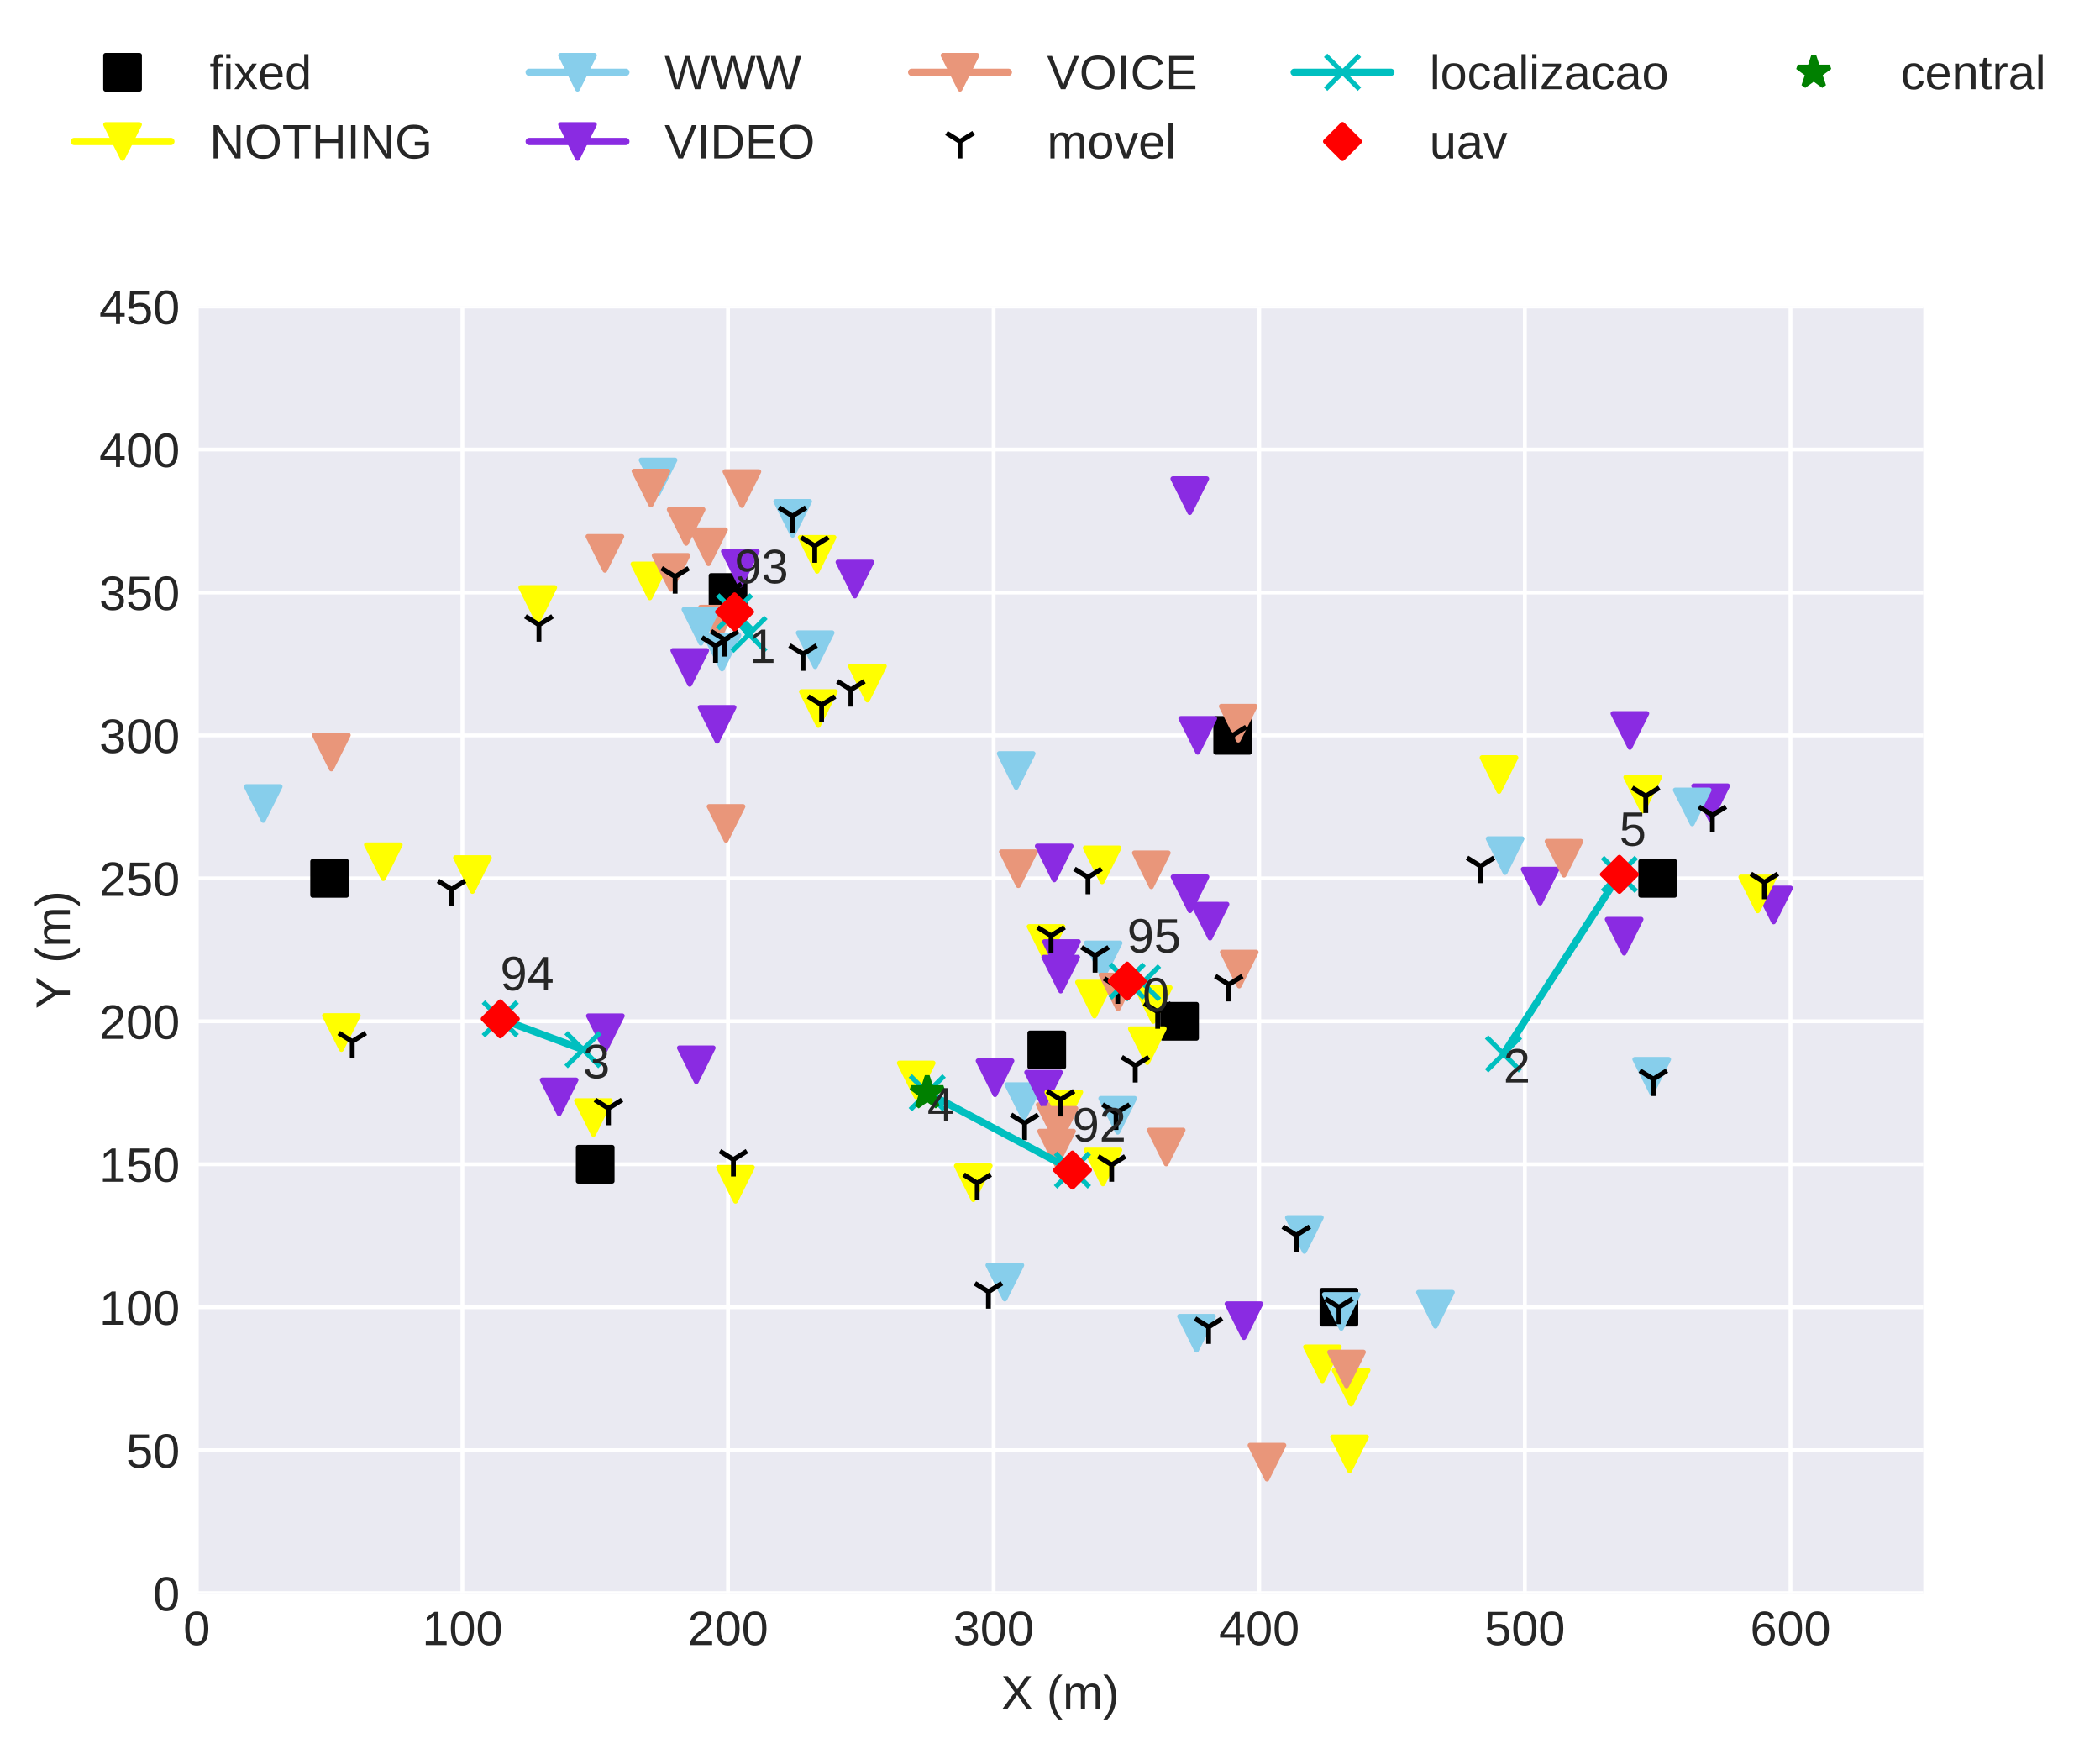 <?xml version="1.0" encoding="utf-8" standalone="no"?>
<!DOCTYPE svg PUBLIC "-//W3C//DTD SVG 1.1//EN"
  "http://www.w3.org/Graphics/SVG/1.1/DTD/svg11.dtd">
<!-- Created with matplotlib (http://matplotlib.org/) -->
<svg height="362.862pt" version="1.1" viewBox="0 0 434.379 362.862" width="434.379pt" xmlns="http://www.w3.org/2000/svg" xmlns:xlink="http://www.w3.org/1999/xlink">
 <defs>
  <style type="text/css">
*{stroke-linecap:butt;stroke-linejoin:round;}
  </style>
 </defs>
 <g id="figure_1">
  <g id="patch_1">
   <path d="M 0 362.862 
L 434.379 362.862 
L 434.379 0 
L 0 0 
z
" style="fill:#ffffff;"/>
  </g>
  <g id="axes_1">
   <g id="patch_2">
    <path d="M 40.705 329.518 
L 397.825 329.518 
L 397.825 63.406 
L 40.705 63.406 
z
" style="fill:#eaeaf2;"/>
   </g>
   <g id="matplotlib.axis_1">
    <g id="xtick_1">
     <g id="line2d_1">
      <path clip-path="url(#p5bd3429e86)" d="M 40.705 329.518 
L 40.705 63.406 
" style="fill:none;stroke:#ffffff;stroke-linecap:round;stroke-width:0.8;"/>
     </g>
     <g id="line2d_2"/>
     <g id="text_1">
      <!-- 0 -->
      <defs>
       <path d="M 51.703 34.422 
Q 51.703 17.188 45.625 8.094 
Q 39.547 -0.984 27.688 -0.984 
Q 15.828 -0.984 9.859 8.047 
Q 3.906 17.094 3.906 34.422 
Q 3.906 52.156 9.688 60.984 
Q 15.484 69.828 27.984 69.828 
Q 40.141 69.828 45.922 60.891 
Q 51.703 51.953 51.703 34.422 
z
M 42.781 34.422 
Q 42.781 49.312 39.328 56 
Q 35.891 62.703 27.984 62.703 
Q 19.875 62.703 16.328 56.109 
Q 12.797 49.516 12.797 34.422 
Q 12.797 19.781 16.375 12.984 
Q 19.969 6.203 27.781 6.203 
Q 35.547 6.203 39.156 13.125 
Q 42.781 20.062 42.781 34.422 
z
" id="LiberationSans-30"/>
      </defs>
      <g style="fill:#262626;" transform="translate(37.924 340.265)scale(0.1 -0.1)">
       <use xlink:href="#LiberationSans-30"/>
      </g>
     </g>
    </g>
    <g id="xtick_2">
     <g id="line2d_3">
      <path clip-path="url(#p5bd3429e86)" d="M 95.646 329.518 
L 95.646 63.406 
" style="fill:none;stroke:#ffffff;stroke-linecap:round;stroke-width:0.8;"/>
     </g>
     <g id="line2d_4"/>
     <g id="text_2">
      <!-- 100 -->
      <defs>
       <path d="M 7.625 0 
L 7.625 7.469 
L 25.141 7.469 
L 25.141 60.406 
L 9.625 49.312 
L 9.625 57.625 
L 25.875 68.797 
L 33.984 68.797 
L 33.984 7.469 
L 50.734 7.469 
L 50.734 0 
z
" id="LiberationSans-31"/>
      </defs>
      <g style="fill:#262626;" transform="translate(87.305 340.265)scale(0.1 -0.1)">
       <use xlink:href="#LiberationSans-31"/>
       <use x="55.615" xlink:href="#LiberationSans-30"/>
       <use x="111.23" xlink:href="#LiberationSans-30"/>
      </g>
     </g>
    </g>
    <g id="xtick_3">
     <g id="line2d_5">
      <path clip-path="url(#p5bd3429e86)" d="M 150.588 329.518 
L 150.588 63.406 
" style="fill:none;stroke:#ffffff;stroke-linecap:round;stroke-width:0.8;"/>
     </g>
     <g id="line2d_6"/>
     <g id="text_3">
      <!-- 200 -->
      <defs>
       <path d="M 5.031 0 
L 5.031 6.203 
Q 7.516 11.922 11.109 16.281 
Q 14.703 20.656 18.656 24.188 
Q 22.609 27.734 26.484 30.766 
Q 30.375 33.797 33.5 36.812 
Q 36.625 39.844 38.547 43.156 
Q 40.484 46.484 40.484 50.688 
Q 40.484 56.344 37.156 59.469 
Q 33.844 62.594 27.938 62.594 
Q 22.312 62.594 18.672 59.547 
Q 15.047 56.5 14.406 50.984 
L 5.422 51.812 
Q 6.391 60.062 12.422 64.938 
Q 18.453 69.828 27.938 69.828 
Q 38.328 69.828 43.922 64.922 
Q 49.516 60.016 49.516 50.984 
Q 49.516 46.969 47.672 43.016 
Q 45.844 39.062 42.234 35.109 
Q 38.625 31.156 28.422 22.859 
Q 22.797 18.266 19.469 14.578 
Q 16.156 10.891 14.703 7.469 
L 50.594 7.469 
L 50.594 0 
z
" id="LiberationSans-32"/>
      </defs>
      <g style="fill:#262626;" transform="translate(142.246 340.265)scale(0.1 -0.1)">
       <use xlink:href="#LiberationSans-32"/>
       <use x="55.615" xlink:href="#LiberationSans-30"/>
       <use x="111.23" xlink:href="#LiberationSans-30"/>
      </g>
     </g>
    </g>
    <g id="xtick_4">
     <g id="line2d_7">
      <path clip-path="url(#p5bd3429e86)" d="M 205.529 329.518 
L 205.529 63.406 
" style="fill:none;stroke:#ffffff;stroke-linecap:round;stroke-width:0.8;"/>
     </g>
     <g id="line2d_8"/>
     <g id="text_4">
      <!-- 300 -->
      <defs>
       <path d="M 51.219 19 
Q 51.219 9.469 45.156 4.234 
Q 39.109 -0.984 27.875 -0.984 
Q 17.438 -0.984 11.203 3.734 
Q 4.984 8.453 3.812 17.672 
L 12.891 18.5 
Q 14.656 6.297 27.875 6.297 
Q 34.516 6.297 38.297 9.562 
Q 42.094 12.844 42.094 19.281 
Q 42.094 24.906 37.766 28.047 
Q 33.453 31.203 25.297 31.203 
L 20.312 31.203 
L 20.312 38.812 
L 25.094 38.812 
Q 32.328 38.812 36.297 41.969 
Q 40.281 45.125 40.281 50.688 
Q 40.281 56.203 37.031 59.391 
Q 33.797 62.594 27.391 62.594 
Q 21.578 62.594 17.984 59.609 
Q 14.406 56.641 13.812 51.219 
L 4.984 51.906 
Q 5.953 60.359 11.984 65.094 
Q 18.016 69.828 27.484 69.828 
Q 37.844 69.828 43.578 65.016 
Q 49.312 60.203 49.312 51.609 
Q 49.312 45.016 45.625 40.891 
Q 41.938 36.766 34.906 35.297 
L 34.906 35.109 
Q 42.625 34.281 46.922 29.938 
Q 51.219 25.594 51.219 19 
z
" id="LiberationSans-33"/>
      </defs>
      <g style="fill:#262626;" transform="translate(197.188 340.265)scale(0.1 -0.1)">
       <use xlink:href="#LiberationSans-33"/>
       <use x="55.615" xlink:href="#LiberationSans-30"/>
       <use x="111.23" xlink:href="#LiberationSans-30"/>
      </g>
     </g>
    </g>
    <g id="xtick_5">
     <g id="line2d_9">
      <path clip-path="url(#p5bd3429e86)" d="M 260.471 329.518 
L 260.471 63.406 
" style="fill:none;stroke:#ffffff;stroke-linecap:round;stroke-width:0.8;"/>
     </g>
     <g id="line2d_10"/>
     <g id="text_5">
      <!-- 400 -->
      <defs>
       <path d="M 43.016 15.578 
L 43.016 0 
L 34.719 0 
L 34.719 15.578 
L 2.297 15.578 
L 2.297 22.406 
L 33.797 68.797 
L 43.016 68.797 
L 43.016 22.516 
L 52.688 22.516 
L 52.688 15.578 
z
M 34.719 58.891 
Q 34.625 58.594 33.344 56.297 
Q 32.078 54 31.453 53.078 
L 13.812 27.094 
L 11.188 23.484 
L 10.406 22.516 
L 34.719 22.516 
z
" id="LiberationSans-34"/>
      </defs>
      <g style="fill:#262626;" transform="translate(252.129 340.265)scale(0.1 -0.1)">
       <use xlink:href="#LiberationSans-34"/>
       <use x="55.615" xlink:href="#LiberationSans-30"/>
       <use x="111.23" xlink:href="#LiberationSans-30"/>
      </g>
     </g>
    </g>
    <g id="xtick_6">
     <g id="line2d_11">
      <path clip-path="url(#p5bd3429e86)" d="M 315.412 329.518 
L 315.412 63.406 
" style="fill:none;stroke:#ffffff;stroke-linecap:round;stroke-width:0.8;"/>
     </g>
     <g id="line2d_12"/>
     <g id="text_6">
      <!-- 500 -->
      <defs>
       <path d="M 51.422 22.406 
Q 51.422 11.531 44.953 5.266 
Q 38.484 -0.984 27 -0.984 
Q 17.391 -0.984 11.469 3.219 
Q 5.562 7.422 4 15.375 
L 12.891 16.406 
Q 15.672 6.203 27.203 6.203 
Q 34.281 6.203 38.281 10.469 
Q 42.281 14.75 42.281 22.219 
Q 42.281 28.719 38.25 32.719 
Q 34.234 36.719 27.391 36.719 
Q 23.828 36.719 20.75 35.594 
Q 17.672 34.469 14.594 31.781 
L 6 31.781 
L 8.297 68.797 
L 47.406 68.797 
L 47.406 61.328 
L 16.312 61.328 
L 14.984 39.5 
Q 20.703 43.891 29.203 43.891 
Q 39.359 43.891 45.391 37.938 
Q 51.422 31.984 51.422 22.406 
z
" id="LiberationSans-35"/>
      </defs>
      <g style="fill:#262626;" transform="translate(307.071 340.265)scale(0.1 -0.1)">
       <use xlink:href="#LiberationSans-35"/>
       <use x="55.615" xlink:href="#LiberationSans-30"/>
       <use x="111.23" xlink:href="#LiberationSans-30"/>
      </g>
     </g>
    </g>
    <g id="xtick_7">
     <g id="line2d_13">
      <path clip-path="url(#p5bd3429e86)" d="M 370.354 329.518 
L 370.354 63.406 
" style="fill:none;stroke:#ffffff;stroke-linecap:round;stroke-width:0.8;"/>
     </g>
     <g id="line2d_14"/>
     <g id="text_7">
      <!-- 600 -->
      <defs>
       <path d="M 51.219 22.516 
Q 51.219 11.625 45.312 5.312 
Q 39.406 -0.984 29 -0.984 
Q 17.391 -0.984 11.234 7.656 
Q 5.078 16.312 5.078 32.812 
Q 5.078 50.688 11.469 60.25 
Q 17.875 69.828 29.688 69.828 
Q 45.266 69.828 49.312 55.812 
L 40.922 54.297 
Q 38.328 62.703 29.594 62.703 
Q 22.078 62.703 17.938 55.688 
Q 13.812 48.688 13.812 35.406 
Q 16.219 39.844 20.562 42.156 
Q 24.906 44.484 30.516 44.484 
Q 40.047 44.484 45.625 38.516 
Q 51.219 32.562 51.219 22.516 
z
M 42.281 22.125 
Q 42.281 29.594 38.625 33.641 
Q 34.969 37.703 28.422 37.703 
Q 22.266 37.703 18.484 34.109 
Q 14.703 30.516 14.703 24.219 
Q 14.703 16.266 18.625 11.188 
Q 22.562 6.109 28.719 6.109 
Q 35.062 6.109 38.672 10.375 
Q 42.281 14.656 42.281 22.125 
z
" id="LiberationSans-36"/>
      </defs>
      <g style="fill:#262626;" transform="translate(362.013 340.265)scale(0.1 -0.1)">
       <use xlink:href="#LiberationSans-36"/>
       <use x="55.615" xlink:href="#LiberationSans-30"/>
       <use x="111.23" xlink:href="#LiberationSans-30"/>
      </g>
     </g>
    </g>
    <g id="text_8">
     <!-- X (m) -->
     <defs>
      <path d="M 54.297 0 
L 33.641 30.078 
L 12.547 0 
L 2.25 0 
L 28.422 35.75 
L 4.25 68.797 
L 14.547 68.797 
L 33.688 41.797 
L 52.297 68.797 
L 62.594 68.797 
L 39.062 36.078 
L 64.594 0 
z
" id="LiberationSans-58"/>
      <path id="LiberationSans-20"/>
      <path d="M 6.203 25.984 
Q 6.203 40.094 10.625 51.312 
Q 15.047 62.547 24.219 72.469 
L 32.719 72.469 
Q 23.578 62.312 19.312 50.875 
Q 15.047 39.453 15.047 25.875 
Q 15.047 12.359 19.266 0.969 
Q 23.484 -10.406 32.719 -20.703 
L 24.219 -20.703 
Q 14.984 -10.75 10.594 0.5 
Q 6.203 11.766 6.203 25.781 
z
" id="LiberationSans-28"/>
      <path d="M 37.5 0 
L 37.5 33.5 
Q 37.5 41.156 35.391 44.078 
Q 33.297 47.016 27.828 47.016 
Q 22.219 47.016 18.938 42.719 
Q 15.672 38.422 15.672 30.609 
L 15.672 0 
L 6.938 0 
L 6.938 41.547 
Q 6.938 50.781 6.641 52.828 
L 14.938 52.828 
Q 14.984 52.594 15.031 51.516 
Q 15.094 50.438 15.156 49.047 
Q 15.234 47.656 15.328 43.797 
L 15.484 43.797 
Q 18.312 49.422 21.969 51.609 
Q 25.641 53.812 30.906 53.812 
Q 36.922 53.812 40.406 51.422 
Q 43.891 49.031 45.266 43.797 
L 45.406 43.797 
Q 48.141 49.125 52.016 51.469 
Q 55.906 53.812 61.422 53.812 
Q 69.438 53.812 73.062 49.469 
Q 76.703 45.125 76.703 35.203 
L 76.703 0 
L 68.016 0 
L 68.016 33.5 
Q 68.016 41.156 65.906 44.078 
Q 63.812 47.016 58.344 47.016 
Q 52.594 47.016 49.391 42.75 
Q 46.188 38.484 46.188 30.609 
L 46.188 0 
z
" id="LiberationSans-6d"/>
      <path d="M 27.094 25.781 
Q 27.094 11.672 22.672 0.438 
Q 18.266 -10.797 9.078 -20.703 
L 0.594 -20.703 
Q 9.766 -10.453 14.016 0.891 
Q 18.266 12.25 18.266 25.875 
Q 18.266 39.5 13.984 50.875 
Q 9.719 62.25 0.594 72.469 
L 9.078 72.469 
Q 18.312 62.5 22.703 51.234 
Q 27.094 39.984 27.094 25.984 
z
" id="LiberationSans-29"/>
     </defs>
     <g style="fill:#262626;" transform="translate(207.046 353.587)scale(0.1 -0.1)">
      <use xlink:href="#LiberationSans-58"/>
      <use x="66.699" xlink:href="#LiberationSans-20"/>
      <use x="94.482" xlink:href="#LiberationSans-28"/>
      <use x="127.783" xlink:href="#LiberationSans-6d"/>
      <use x="211.084" xlink:href="#LiberationSans-29"/>
     </g>
    </g>
   </g>
   <g id="matplotlib.axis_2">
    <g id="ytick_1">
     <g id="line2d_15">
      <path clip-path="url(#p5bd3429e86)" d="M 40.705 329.518 
L 397.825 329.518 
" style="fill:none;stroke:#ffffff;stroke-linecap:round;stroke-width:0.8;"/>
     </g>
     <g id="line2d_16"/>
     <g id="text_9">
      <!-- 0 -->
      <g style="fill:#262626;" transform="translate(31.644 333.141)scale(0.1 -0.1)">
       <use xlink:href="#LiberationSans-30"/>
      </g>
     </g>
    </g>
    <g id="ytick_2">
     <g id="line2d_17">
      <path clip-path="url(#p5bd3429e86)" d="M 40.705 299.95 
L 397.825 299.95 
" style="fill:none;stroke:#ffffff;stroke-linecap:round;stroke-width:0.8;"/>
     </g>
     <g id="line2d_18"/>
     <g id="text_10">
      <!-- 50 -->
      <g style="fill:#262626;" transform="translate(26.083 303.573)scale(0.1 -0.1)">
       <use xlink:href="#LiberationSans-35"/>
       <use x="55.615" xlink:href="#LiberationSans-30"/>
      </g>
     </g>
    </g>
    <g id="ytick_3">
     <g id="line2d_19">
      <path clip-path="url(#p5bd3429e86)" d="M 40.705 270.382 
L 397.825 270.382 
" style="fill:none;stroke:#ffffff;stroke-linecap:round;stroke-width:0.8;"/>
     </g>
     <g id="line2d_20"/>
     <g id="text_11">
      <!-- 100 -->
      <g style="fill:#262626;" transform="translate(20.522 274.005)scale(0.1 -0.1)">
       <use xlink:href="#LiberationSans-31"/>
       <use x="55.615" xlink:href="#LiberationSans-30"/>
       <use x="111.23" xlink:href="#LiberationSans-30"/>
      </g>
     </g>
    </g>
    <g id="ytick_4">
     <g id="line2d_21">
      <path clip-path="url(#p5bd3429e86)" d="M 40.705 240.814 
L 397.825 240.814 
" style="fill:none;stroke:#ffffff;stroke-linecap:round;stroke-width:0.8;"/>
     </g>
     <g id="line2d_22"/>
     <g id="text_12">
      <!-- 150 -->
      <g style="fill:#262626;" transform="translate(20.522 244.437)scale(0.1 -0.1)">
       <use xlink:href="#LiberationSans-31"/>
       <use x="55.615" xlink:href="#LiberationSans-35"/>
       <use x="111.23" xlink:href="#LiberationSans-30"/>
      </g>
     </g>
    </g>
    <g id="ytick_5">
     <g id="line2d_23">
      <path clip-path="url(#p5bd3429e86)" d="M 40.705 211.246 
L 397.825 211.246 
" style="fill:none;stroke:#ffffff;stroke-linecap:round;stroke-width:0.8;"/>
     </g>
     <g id="line2d_24"/>
     <g id="text_13">
      <!-- 200 -->
      <g style="fill:#262626;" transform="translate(20.522 214.869)scale(0.1 -0.1)">
       <use xlink:href="#LiberationSans-32"/>
       <use x="55.615" xlink:href="#LiberationSans-30"/>
       <use x="111.23" xlink:href="#LiberationSans-30"/>
      </g>
     </g>
    </g>
    <g id="ytick_6">
     <g id="line2d_25">
      <path clip-path="url(#p5bd3429e86)" d="M 40.705 181.678 
L 397.825 181.678 
" style="fill:none;stroke:#ffffff;stroke-linecap:round;stroke-width:0.8;"/>
     </g>
     <g id="line2d_26"/>
     <g id="text_14">
      <!-- 250 -->
      <g style="fill:#262626;" transform="translate(20.522 185.301)scale(0.1 -0.1)">
       <use xlink:href="#LiberationSans-32"/>
       <use x="55.615" xlink:href="#LiberationSans-35"/>
       <use x="111.23" xlink:href="#LiberationSans-30"/>
      </g>
     </g>
    </g>
    <g id="ytick_7">
     <g id="line2d_27">
      <path clip-path="url(#p5bd3429e86)" d="M 40.705 152.11 
L 397.825 152.11 
" style="fill:none;stroke:#ffffff;stroke-linecap:round;stroke-width:0.8;"/>
     </g>
     <g id="line2d_28"/>
     <g id="text_15">
      <!-- 300 -->
      <g style="fill:#262626;" transform="translate(20.522 155.733)scale(0.1 -0.1)">
       <use xlink:href="#LiberationSans-33"/>
       <use x="55.615" xlink:href="#LiberationSans-30"/>
       <use x="111.23" xlink:href="#LiberationSans-30"/>
      </g>
     </g>
    </g>
    <g id="ytick_8">
     <g id="line2d_29">
      <path clip-path="url(#p5bd3429e86)" d="M 40.705 122.542 
L 397.825 122.542 
" style="fill:none;stroke:#ffffff;stroke-linecap:round;stroke-width:0.8;"/>
     </g>
     <g id="line2d_30"/>
     <g id="text_16">
      <!-- 350 -->
      <g style="fill:#262626;" transform="translate(20.522 126.165)scale(0.1 -0.1)">
       <use xlink:href="#LiberationSans-33"/>
       <use x="55.615" xlink:href="#LiberationSans-35"/>
       <use x="111.23" xlink:href="#LiberationSans-30"/>
      </g>
     </g>
    </g>
    <g id="ytick_9">
     <g id="line2d_31">
      <path clip-path="url(#p5bd3429e86)" d="M 40.705 92.974 
L 397.825 92.974 
" style="fill:none;stroke:#ffffff;stroke-linecap:round;stroke-width:0.8;"/>
     </g>
     <g id="line2d_32"/>
     <g id="text_17">
      <!-- 400 -->
      <g style="fill:#262626;" transform="translate(20.522 96.597)scale(0.1 -0.1)">
       <use xlink:href="#LiberationSans-34"/>
       <use x="55.615" xlink:href="#LiberationSans-30"/>
       <use x="111.23" xlink:href="#LiberationSans-30"/>
      </g>
     </g>
    </g>
    <g id="ytick_10">
     <g id="line2d_33">
      <path clip-path="url(#p5bd3429e86)" d="M 40.705 63.406 
L 397.825 63.406 
" style="fill:none;stroke:#ffffff;stroke-linecap:round;stroke-width:0.8;"/>
     </g>
     <g id="line2d_34"/>
     <g id="text_18">
      <!-- 450 -->
      <g style="fill:#262626;" transform="translate(20.522 67.029)scale(0.1 -0.1)">
       <use xlink:href="#LiberationSans-34"/>
       <use x="55.615" xlink:href="#LiberationSans-35"/>
       <use x="111.23" xlink:href="#LiberationSans-30"/>
      </g>
     </g>
    </g>
    <g id="text_19">
     <!-- Y (m) -->
     <defs>
      <path d="M 37.938 28.516 
L 37.938 0 
L 28.656 0 
L 28.656 28.516 
L 2.203 68.797 
L 12.453 68.797 
L 33.406 36.031 
L 54.25 68.797 
L 64.5 68.797 
z
" id="LiberationSans-59"/>
     </defs>
     <g style="fill:#262626;" transform="translate(14.447 208.68)rotate(-90)scale(0.1 -0.1)">
      <use xlink:href="#LiberationSans-59"/>
      <use x="66.684" xlink:href="#LiberationSans-20"/>
      <use x="94.467" xlink:href="#LiberationSans-28"/>
      <use x="127.768" xlink:href="#LiberationSans-6d"/>
      <use x="211.068" xlink:href="#LiberationSans-29"/>
     </g>
    </g>
   </g>
   <g id="line2d_35">
    <defs>
     <path d="M -3.5 3.5 
L 3.5 3.5 
L 3.5 -3.5 
L -3.5 -3.5 
z
" id="m35efa651a2" style="stroke:#000000;stroke-linejoin:miter;"/>
    </defs>
    <g clip-path="url(#p5bd3429e86)">
     <use style="stroke:#000000;stroke-linejoin:miter;" x="342.883" xlink:href="#m35efa651a2" y="181.678"/>
    </g>
   </g>
   <g id="line2d_36">
    <g clip-path="url(#p5bd3429e86)">
     <use style="stroke:#000000;stroke-linejoin:miter;" x="243.988" xlink:href="#m35efa651a2" y="211.246"/>
    </g>
   </g>
   <g id="line2d_37">
    <g clip-path="url(#p5bd3429e86)">
     <use style="stroke:#000000;stroke-linejoin:miter;" x="254.977" xlink:href="#m35efa651a2" y="152.11"/>
    </g>
   </g>
   <g id="line2d_38">
    <g clip-path="url(#p5bd3429e86)">
     <use style="stroke:#000000;stroke-linejoin:miter;" x="216.518" xlink:href="#m35efa651a2" y="217.159"/>
    </g>
   </g>
   <g id="line2d_39">
    <g clip-path="url(#p5bd3429e86)">
     <use style="stroke:#000000;stroke-linejoin:miter;" x="276.953" xlink:href="#m35efa651a2" y="270.382"/>
    </g>
   </g>
   <g id="line2d_40">
    <g clip-path="url(#p5bd3429e86)">
     <use style="stroke:#000000;stroke-linejoin:miter;" x="123.117" xlink:href="#m35efa651a2" y="240.814"/>
    </g>
   </g>
   <g id="line2d_41">
    <g clip-path="url(#p5bd3429e86)">
     <use style="stroke:#000000;stroke-linejoin:miter;" x="150.588" xlink:href="#m35efa651a2" y="122.542"/>
    </g>
   </g>
   <g id="line2d_42">
    <g clip-path="url(#p5bd3429e86)">
     <use style="stroke:#000000;stroke-linejoin:miter;" x="68.175" xlink:href="#m35efa651a2" y="181.678"/>
    </g>
   </g>
   <g id="line2d_43">
    <path clip-path="url(#p5bd3429e86)" d="M 310.062 160.201 
" style="fill:none;stroke:#ffff00;stroke-linecap:round;stroke-width:1.5;"/>
    <defs>
     <path d="M -0 3.5 
L 3.5 -3.5 
L -3.5 -3.5 
z
" id="mabe699a166" style="stroke:#ffff00;stroke-linejoin:miter;"/>
    </defs>
    <g clip-path="url(#p5bd3429e86)">
     <use style="fill:#ffff00;stroke:#ffff00;stroke-linejoin:miter;" x="310.062" xlink:href="#mabe699a166" y="160.201"/>
    </g>
   </g>
   <g id="line2d_44">
    <path clip-path="url(#p5bd3429e86)" d="M 341.653 222.619 
" style="fill:none;stroke:#87ceeb;stroke-linecap:round;stroke-width:1.5;"/>
    <defs>
     <path d="M -0 3.5 
L 3.5 -3.5 
L -3.5 -3.5 
z
" id="mf0306b0e9c" style="stroke:#87ceeb;stroke-linejoin:miter;"/>
    </defs>
    <g clip-path="url(#p5bd3429e86)">
     <use style="fill:#87ceeb;stroke:#87ceeb;stroke-linejoin:miter;" x="341.653" xlink:href="#mf0306b0e9c" y="222.619"/>
    </g>
   </g>
   <g id="line2d_45">
    <path clip-path="url(#p5bd3429e86)" d="M 335.947 193.649 
" style="fill:none;stroke:#8a2be2;stroke-linecap:round;stroke-width:1.5;"/>
    <defs>
     <path d="M -0 3.5 
L 3.5 -3.5 
L -3.5 -3.5 
z
" id="m30daa611f6" style="stroke:#8a2be2;stroke-linejoin:miter;"/>
    </defs>
    <g clip-path="url(#p5bd3429e86)">
     <use style="fill:#8a2be2;stroke:#8a2be2;stroke-linejoin:miter;" x="335.947" xlink:href="#m30daa611f6" y="193.649"/>
    </g>
   </g>
   <g id="line2d_46">
    <path clip-path="url(#p5bd3429e86)" d="M 311.326 176.976 
" style="fill:none;stroke:#87ceeb;stroke-linecap:round;stroke-width:1.5;"/>
    <g clip-path="url(#p5bd3429e86)">
     <use style="fill:#87ceeb;stroke:#87ceeb;stroke-linejoin:miter;" x="311.326" xlink:href="#mf0306b0e9c" y="176.976"/>
    </g>
   </g>
   <g id="line2d_47">
    <path clip-path="url(#p5bd3429e86)" d="M 318.569 183.279 
" style="fill:none;stroke:#8a2be2;stroke-linecap:round;stroke-width:1.5;"/>
    <g clip-path="url(#p5bd3429e86)">
     <use style="fill:#8a2be2;stroke:#8a2be2;stroke-linejoin:miter;" x="318.569" xlink:href="#m30daa611f6" y="183.279"/>
    </g>
   </g>
   <g id="line2d_48">
    <path clip-path="url(#p5bd3429e86)" d="M 353.847 166.042 
" style="fill:none;stroke:#8a2be2;stroke-linecap:round;stroke-width:1.5;"/>
    <g clip-path="url(#p5bd3429e86)">
     <use style="fill:#8a2be2;stroke:#8a2be2;stroke-linejoin:miter;" x="353.847" xlink:href="#m30daa611f6" y="166.042"/>
    </g>
   </g>
   <g id="line2d_49">
    <path clip-path="url(#p5bd3429e86)" d="M 366.866 187.183 
" style="fill:none;stroke:#8a2be2;stroke-linecap:round;stroke-width:1.5;"/>
    <g clip-path="url(#p5bd3429e86)">
     <use style="fill:#8a2be2;stroke:#8a2be2;stroke-linejoin:miter;" x="366.866" xlink:href="#m30daa611f6" y="187.183"/>
    </g>
   </g>
   <g id="line2d_50">
    <path clip-path="url(#p5bd3429e86)" d="M 323.511 177.512 
" style="fill:none;stroke:#e9967a;stroke-linecap:round;stroke-width:1.5;"/>
    <defs>
     <path d="M -0 3.5 
L 3.5 -3.5 
L -3.5 -3.5 
z
" id="m635c7a2305" style="stroke:#e9967a;stroke-linejoin:miter;"/>
    </defs>
    <g clip-path="url(#p5bd3429e86)">
     <use style="fill:#e9967a;stroke:#e9967a;stroke-linejoin:miter;" x="323.511" xlink:href="#m635c7a2305" y="177.512"/>
    </g>
   </g>
   <g id="line2d_51">
    <path clip-path="url(#p5bd3429e86)" d="M 339.789 164.257 
" style="fill:none;stroke:#ffff00;stroke-linecap:round;stroke-width:1.5;"/>
    <g clip-path="url(#p5bd3429e86)">
     <use style="fill:#ffff00;stroke:#ffff00;stroke-linejoin:miter;" x="339.789" xlink:href="#mabe699a166" y="164.257"/>
    </g>
   </g>
   <g id="line2d_52">
    <path clip-path="url(#p5bd3429e86)" d="M 337.139 151.091 
" style="fill:none;stroke:#8a2be2;stroke-linecap:round;stroke-width:1.5;"/>
    <g clip-path="url(#p5bd3429e86)">
     <use style="fill:#8a2be2;stroke:#8a2be2;stroke-linejoin:miter;" x="337.139" xlink:href="#m30daa611f6" y="151.091"/>
    </g>
   </g>
   <g id="line2d_53">
    <path clip-path="url(#p5bd3429e86)" d="M 363.585 184.898 
" style="fill:none;stroke:#ffff00;stroke-linecap:round;stroke-width:1.5;"/>
    <g clip-path="url(#p5bd3429e86)">
     <use style="fill:#ffff00;stroke:#ffff00;stroke-linejoin:miter;" x="363.585" xlink:href="#mabe699a166" y="184.898"/>
    </g>
   </g>
   <g id="line2d_54">
    <path clip-path="url(#p5bd3429e86)" d="M 350.029 166.901 
" style="fill:none;stroke:#87ceeb;stroke-linecap:round;stroke-width:1.5;"/>
    <g clip-path="url(#p5bd3429e86)">
     <use style="fill:#87ceeb;stroke:#87ceeb;stroke-linejoin:miter;" x="350.029" xlink:href="#mf0306b0e9c" y="166.901"/>
    </g>
   </g>
   <g id="line2d_55">
    <path clip-path="url(#p5bd3429e86)" d="M 218.062 178.492 
" style="fill:none;stroke:#8a2be2;stroke-linecap:round;stroke-width:1.5;"/>
    <g clip-path="url(#p5bd3429e86)">
     <use style="fill:#8a2be2;stroke:#8a2be2;stroke-linejoin:miter;" x="218.062" xlink:href="#m30daa611f6" y="178.492"/>
    </g>
   </g>
   <g id="line2d_56">
    <path clip-path="url(#p5bd3429e86)" d="M 218.25 232.007 
" style="fill:none;stroke:#e9967a;stroke-linecap:round;stroke-width:1.5;"/>
    <g clip-path="url(#p5bd3429e86)">
     <use style="fill:#e9967a;stroke:#e9967a;stroke-linejoin:miter;" x="218.25" xlink:href="#m635c7a2305" y="232.007"/>
    </g>
   </g>
   <g id="line2d_57">
    <path clip-path="url(#p5bd3429e86)" d="M 256.325 200.441 
" style="fill:none;stroke:#e9967a;stroke-linecap:round;stroke-width:1.5;"/>
    <g clip-path="url(#p5bd3429e86)">
     <use style="fill:#e9967a;stroke:#e9967a;stroke-linejoin:miter;" x="256.325" xlink:href="#m635c7a2305" y="200.441"/>
    </g>
   </g>
   <g id="line2d_58">
    <path clip-path="url(#p5bd3429e86)" d="M 246.105 102.522 
" style="fill:none;stroke:#8a2be2;stroke-linecap:round;stroke-width:1.5;"/>
    <g clip-path="url(#p5bd3429e86)">
     <use style="fill:#8a2be2;stroke:#8a2be2;stroke-linejoin:miter;" x="246.105" xlink:href="#m30daa611f6" y="102.522"/>
    </g>
   </g>
   <g id="line2d_59">
    <path clip-path="url(#p5bd3429e86)" d="M 247.746 152.099 
" style="fill:none;stroke:#8a2be2;stroke-linecap:round;stroke-width:1.5;"/>
    <g clip-path="url(#p5bd3429e86)">
     <use style="fill:#8a2be2;stroke:#8a2be2;stroke-linejoin:miter;" x="247.746" xlink:href="#m30daa611f6" y="152.099"/>
    </g>
   </g>
   <g id="line2d_60">
    <path clip-path="url(#p5bd3429e86)" d="M 238.151 179.911 
" style="fill:none;stroke:#e9967a;stroke-linecap:round;stroke-width:1.5;"/>
    <g clip-path="url(#p5bd3429e86)">
     <use style="fill:#e9967a;stroke:#e9967a;stroke-linejoin:miter;" x="238.151" xlink:href="#m635c7a2305" y="179.911"/>
    </g>
   </g>
   <g id="line2d_61">
    <path clip-path="url(#p5bd3429e86)" d="M 250.295 190.524 
" style="fill:none;stroke:#8a2be2;stroke-linecap:round;stroke-width:1.5;"/>
    <g clip-path="url(#p5bd3429e86)">
     <use style="fill:#8a2be2;stroke:#8a2be2;stroke-linejoin:miter;" x="250.295" xlink:href="#m30daa611f6" y="190.524"/>
    </g>
   </g>
   <g id="line2d_62">
    <path clip-path="url(#p5bd3429e86)" d="M 256.123 149.58 
" style="fill:none;stroke:#e9967a;stroke-linecap:round;stroke-width:1.5;"/>
    <g clip-path="url(#p5bd3429e86)">
     <use style="fill:#e9967a;stroke:#e9967a;stroke-linejoin:miter;" x="256.123" xlink:href="#m635c7a2305" y="149.58"/>
    </g>
   </g>
   <g id="line2d_63">
    <path clip-path="url(#p5bd3429e86)" d="M 228.141 241.379 
" style="fill:none;stroke:#ffff00;stroke-linecap:round;stroke-width:1.5;"/>
    <g clip-path="url(#p5bd3429e86)">
     <use style="fill:#ffff00;stroke:#ffff00;stroke-linejoin:miter;" x="228.141" xlink:href="#mabe699a166" y="241.379"/>
    </g>
   </g>
   <g id="line2d_64">
    <path clip-path="url(#p5bd3429e86)" d="M 189.517 223.379 
" style="fill:none;stroke:#ffff00;stroke-linecap:round;stroke-width:1.5;"/>
    <g clip-path="url(#p5bd3429e86)">
     <use style="fill:#ffff00;stroke:#ffff00;stroke-linejoin:miter;" x="189.517" xlink:href="#mabe699a166" y="223.379"/>
    </g>
   </g>
   <g id="line2d_65">
    <path clip-path="url(#p5bd3429e86)" d="M 211.772 227.858 
" style="fill:none;stroke:#87ceeb;stroke-linecap:round;stroke-width:1.5;"/>
    <g clip-path="url(#p5bd3429e86)">
     <use style="fill:#87ceeb;stroke:#87ceeb;stroke-linejoin:miter;" x="211.772" xlink:href="#mf0306b0e9c" y="227.858"/>
    </g>
   </g>
   <g id="line2d_66">
    <path clip-path="url(#p5bd3429e86)" d="M 215.864 225.29 
" style="fill:none;stroke:#8a2be2;stroke-linecap:round;stroke-width:1.5;"/>
    <g clip-path="url(#p5bd3429e86)">
     <use style="fill:#8a2be2;stroke:#8a2be2;stroke-linejoin:miter;" x="215.864" xlink:href="#m30daa611f6" y="225.29"/>
    </g>
   </g>
   <g id="line2d_67">
    <path clip-path="url(#p5bd3429e86)" d="M 227.976 178.887 
" style="fill:none;stroke:#ffff00;stroke-linecap:round;stroke-width:1.5;"/>
    <g clip-path="url(#p5bd3429e86)">
     <use style="fill:#ffff00;stroke:#ffff00;stroke-linejoin:miter;" x="227.976" xlink:href="#mabe699a166" y="178.887"/>
    </g>
   </g>
   <g id="line2d_68">
    <path clip-path="url(#p5bd3429e86)" d="M 246.146 184.871 
" style="fill:none;stroke:#8a2be2;stroke-linecap:round;stroke-width:1.5;"/>
    <g clip-path="url(#p5bd3429e86)">
     <use style="fill:#8a2be2;stroke:#8a2be2;stroke-linejoin:miter;" x="246.146" xlink:href="#m30daa611f6" y="184.871"/>
    </g>
   </g>
   <g id="line2d_69">
    <path clip-path="url(#p5bd3429e86)" d="M 207.848 265.188 
" style="fill:none;stroke:#87ceeb;stroke-linecap:round;stroke-width:1.5;"/>
    <g clip-path="url(#p5bd3429e86)">
     <use style="fill:#87ceeb;stroke:#87ceeb;stroke-linejoin:miter;" x="207.848" xlink:href="#mf0306b0e9c" y="265.188"/>
    </g>
   </g>
   <g id="line2d_70">
    <path clip-path="url(#p5bd3429e86)" d="M 210.201 159.368 
" style="fill:none;stroke:#87ceeb;stroke-linecap:round;stroke-width:1.5;"/>
    <g clip-path="url(#p5bd3429e86)">
     <use style="fill:#87ceeb;stroke:#87ceeb;stroke-linejoin:miter;" x="210.201" xlink:href="#mf0306b0e9c" y="159.368"/>
    </g>
   </g>
   <g id="line2d_71">
    <path clip-path="url(#p5bd3429e86)" d="M 226.389 206.653 
" style="fill:none;stroke:#ffff00;stroke-linecap:round;stroke-width:1.5;"/>
    <g clip-path="url(#p5bd3429e86)">
     <use style="fill:#ffff00;stroke:#ffff00;stroke-linejoin:miter;" x="226.389" xlink:href="#mabe699a166" y="206.653"/>
    </g>
   </g>
   <g id="line2d_72">
    <path clip-path="url(#p5bd3429e86)" d="M 210.638 179.684 
" style="fill:none;stroke:#e9967a;stroke-linecap:round;stroke-width:1.5;"/>
    <g clip-path="url(#p5bd3429e86)">
     <use style="fill:#e9967a;stroke:#e9967a;stroke-linejoin:miter;" x="210.638" xlink:href="#m635c7a2305" y="179.684"/>
    </g>
   </g>
   <g id="line2d_73">
    <path clip-path="url(#p5bd3429e86)" d="M 237.32 216.287 
" style="fill:none;stroke:#ffff00;stroke-linecap:round;stroke-width:1.5;"/>
    <g clip-path="url(#p5bd3429e86)">
     <use style="fill:#ffff00;stroke:#ffff00;stroke-linejoin:miter;" x="237.32" xlink:href="#mabe699a166" y="216.287"/>
    </g>
   </g>
   <g id="line2d_74">
    <path clip-path="url(#p5bd3429e86)" d="M 216.375 195.138 
" style="fill:none;stroke:#ffff00;stroke-linecap:round;stroke-width:1.5;"/>
    <g clip-path="url(#p5bd3429e86)">
     <use style="fill:#ffff00;stroke:#ffff00;stroke-linejoin:miter;" x="216.375" xlink:href="#mabe699a166" y="195.138"/>
    </g>
   </g>
   <g id="line2d_75">
    <path clip-path="url(#p5bd3429e86)" d="M 228.18 198.542 
" style="fill:none;stroke:#87ceeb;stroke-linecap:round;stroke-width:1.5;"/>
    <g clip-path="url(#p5bd3429e86)">
     <use style="fill:#87ceeb;stroke:#87ceeb;stroke-linejoin:miter;" x="228.18" xlink:href="#mf0306b0e9c" y="198.542"/>
    </g>
   </g>
   <g id="line2d_76">
    <path clip-path="url(#p5bd3429e86)" d="M 205.818 222.922 
" style="fill:none;stroke:#8a2be2;stroke-linecap:round;stroke-width:1.5;"/>
    <g clip-path="url(#p5bd3429e86)">
     <use style="fill:#8a2be2;stroke:#8a2be2;stroke-linejoin:miter;" x="205.818" xlink:href="#m30daa611f6" y="222.922"/>
    </g>
   </g>
   <g id="line2d_77">
    <path clip-path="url(#p5bd3429e86)" d="M 219.562 198.264 
" style="fill:none;stroke:#8a2be2;stroke-linecap:round;stroke-width:1.5;"/>
    <g clip-path="url(#p5bd3429e86)">
     <use style="fill:#8a2be2;stroke:#8a2be2;stroke-linejoin:miter;" x="219.562" xlink:href="#m30daa611f6" y="198.264"/>
    </g>
   </g>
   <g id="line2d_78">
    <path clip-path="url(#p5bd3429e86)" d="M 220.05 229.405 
" style="fill:none;stroke:#ffff00;stroke-linecap:round;stroke-width:1.5;"/>
    <g clip-path="url(#p5bd3429e86)">
     <use style="fill:#ffff00;stroke:#ffff00;stroke-linejoin:miter;" x="220.05" xlink:href="#mabe699a166" y="229.405"/>
    </g>
   </g>
   <g id="line2d_79">
    <path clip-path="url(#p5bd3429e86)" d="M 219.042 232.764 
" style="fill:none;stroke:#e9967a;stroke-linecap:round;stroke-width:1.5;"/>
    <g clip-path="url(#p5bd3429e86)">
     <use style="fill:#e9967a;stroke:#e9967a;stroke-linejoin:miter;" x="219.042" xlink:href="#m635c7a2305" y="232.764"/>
    </g>
   </g>
   <g id="line2d_80">
    <path clip-path="url(#p5bd3429e86)" d="M 231.272 205.188 
" style="fill:none;stroke:#e9967a;stroke-linecap:round;stroke-width:1.5;"/>
    <g clip-path="url(#p5bd3429e86)">
     <use style="fill:#e9967a;stroke:#e9967a;stroke-linejoin:miter;" x="231.272" xlink:href="#m635c7a2305" y="205.188"/>
    </g>
   </g>
   <g id="line2d_81">
    <path clip-path="url(#p5bd3429e86)" d="M 231.19 230.688 
" style="fill:none;stroke:#87ceeb;stroke-linecap:round;stroke-width:1.5;"/>
    <g clip-path="url(#p5bd3429e86)">
     <use style="fill:#87ceeb;stroke:#87ceeb;stroke-linejoin:miter;" x="231.19" xlink:href="#mf0306b0e9c" y="230.688"/>
    </g>
   </g>
   <g id="line2d_82">
    <path clip-path="url(#p5bd3429e86)" d="M 241.225 237.25 
" style="fill:none;stroke:#e9967a;stroke-linecap:round;stroke-width:1.5;"/>
    <g clip-path="url(#p5bd3429e86)">
     <use style="fill:#e9967a;stroke:#e9967a;stroke-linejoin:miter;" x="241.225" xlink:href="#m635c7a2305" y="237.25"/>
    </g>
   </g>
   <g id="line2d_83">
    <path clip-path="url(#p5bd3429e86)" d="M 238.549 207.778 
" style="fill:none;stroke:#ffff00;stroke-linecap:round;stroke-width:1.5;"/>
    <g clip-path="url(#p5bd3429e86)">
     <use style="fill:#ffff00;stroke:#ffff00;stroke-linejoin:miter;" x="238.549" xlink:href="#mabe699a166" y="207.778"/>
    </g>
   </g>
   <g id="line2d_84">
    <path clip-path="url(#p5bd3429e86)" d="M 201.32 244.638 
" style="fill:none;stroke:#ffff00;stroke-linecap:round;stroke-width:1.5;"/>
    <g clip-path="url(#p5bd3429e86)">
     <use style="fill:#ffff00;stroke:#ffff00;stroke-linejoin:miter;" x="201.32" xlink:href="#mabe699a166" y="244.638"/>
    </g>
   </g>
   <g id="line2d_85">
    <path clip-path="url(#p5bd3429e86)" d="M 219.403 201.486 
" style="fill:none;stroke:#8a2be2;stroke-linecap:round;stroke-width:1.5;"/>
    <g clip-path="url(#p5bd3429e86)">
     <use style="fill:#8a2be2;stroke:#8a2be2;stroke-linejoin:miter;" x="219.403" xlink:href="#m30daa611f6" y="201.486"/>
    </g>
   </g>
   <g id="line2d_86">
    <path clip-path="url(#p5bd3429e86)" d="M 218.542 237.476 
" style="fill:none;stroke:#e9967a;stroke-linecap:round;stroke-width:1.5;"/>
    <g clip-path="url(#p5bd3429e86)">
     <use style="fill:#e9967a;stroke:#e9967a;stroke-linejoin:miter;" x="218.542" xlink:href="#m635c7a2305" y="237.476"/>
    </g>
   </g>
   <g id="line2d_87">
    <path clip-path="url(#p5bd3429e86)" d="M 279.469 286.92 
" style="fill:none;stroke:#ffff00;stroke-linecap:round;stroke-width:1.5;"/>
    <g clip-path="url(#p5bd3429e86)">
     <use style="fill:#ffff00;stroke:#ffff00;stroke-linejoin:miter;" x="279.469" xlink:href="#mabe699a166" y="286.92"/>
    </g>
   </g>
   <g id="line2d_88">
    <path clip-path="url(#p5bd3429e86)" d="M 296.913 270.806 
" style="fill:none;stroke:#87ceeb;stroke-linecap:round;stroke-width:1.5;"/>
    <g clip-path="url(#p5bd3429e86)">
     <use style="fill:#87ceeb;stroke:#87ceeb;stroke-linejoin:miter;" x="296.913" xlink:href="#mf0306b0e9c" y="270.806"/>
    </g>
   </g>
   <g id="line2d_89">
    <path clip-path="url(#p5bd3429e86)" d="M 273.536 282.089 
" style="fill:none;stroke:#ffff00;stroke-linecap:round;stroke-width:1.5;"/>
    <g clip-path="url(#p5bd3429e86)">
     <use style="fill:#ffff00;stroke:#ffff00;stroke-linejoin:miter;" x="273.536" xlink:href="#mabe699a166" y="282.089"/>
    </g>
   </g>
   <g id="line2d_90">
    <path clip-path="url(#p5bd3429e86)" d="M 278.524 283.164 
" style="fill:none;stroke:#e9967a;stroke-linecap:round;stroke-width:1.5;"/>
    <g clip-path="url(#p5bd3429e86)">
     <use style="fill:#e9967a;stroke:#e9967a;stroke-linejoin:miter;" x="278.524" xlink:href="#m635c7a2305" y="283.164"/>
    </g>
   </g>
   <g id="line2d_91">
    <path clip-path="url(#p5bd3429e86)" d="M 262.067 302.423 
" style="fill:none;stroke:#e9967a;stroke-linecap:round;stroke-width:1.5;"/>
    <g clip-path="url(#p5bd3429e86)">
     <use style="fill:#e9967a;stroke:#e9967a;stroke-linejoin:miter;" x="262.067" xlink:href="#m635c7a2305" y="302.423"/>
    </g>
   </g>
   <g id="line2d_92">
    <path clip-path="url(#p5bd3429e86)" d="M 257.302 273.169 
" style="fill:none;stroke:#8a2be2;stroke-linecap:round;stroke-width:1.5;"/>
    <g clip-path="url(#p5bd3429e86)">
     <use style="fill:#8a2be2;stroke:#8a2be2;stroke-linejoin:miter;" x="257.302" xlink:href="#m30daa611f6" y="273.169"/>
    </g>
   </g>
   <g id="line2d_93">
    <path clip-path="url(#p5bd3429e86)" d="M 279.146 300.706 
" style="fill:none;stroke:#ffff00;stroke-linecap:round;stroke-width:1.5;"/>
    <g clip-path="url(#p5bd3429e86)">
     <use style="fill:#ffff00;stroke:#ffff00;stroke-linejoin:miter;" x="279.146" xlink:href="#mabe699a166" y="300.706"/>
    </g>
   </g>
   <g id="line2d_94">
    <path clip-path="url(#p5bd3429e86)" d="M 247.496 275.758 
" style="fill:none;stroke:#87ceeb;stroke-linecap:round;stroke-width:1.5;"/>
    <g clip-path="url(#p5bd3429e86)">
     <use style="fill:#87ceeb;stroke:#87ceeb;stroke-linejoin:miter;" x="247.496" xlink:href="#mf0306b0e9c" y="275.758"/>
    </g>
   </g>
   <g id="line2d_95">
    <path clip-path="url(#p5bd3429e86)" d="M 277.449 271.25 
" style="fill:none;stroke:#87ceeb;stroke-linecap:round;stroke-width:1.5;"/>
    <g clip-path="url(#p5bd3429e86)">
     <use style="fill:#87ceeb;stroke:#87ceeb;stroke-linejoin:miter;" x="277.449" xlink:href="#mf0306b0e9c" y="271.25"/>
    </g>
   </g>
   <g id="line2d_96">
    <path clip-path="url(#p5bd3429e86)" d="M 269.806 255.343 
" style="fill:none;stroke:#87ceeb;stroke-linecap:round;stroke-width:1.5;"/>
    <g clip-path="url(#p5bd3429e86)">
     <use style="fill:#87ceeb;stroke:#87ceeb;stroke-linejoin:miter;" x="269.806" xlink:href="#mf0306b0e9c" y="255.343"/>
    </g>
   </g>
   <g id="line2d_97">
    <path clip-path="url(#p5bd3429e86)" d="M 125.222 213.612 
" style="fill:none;stroke:#8a2be2;stroke-linecap:round;stroke-width:1.5;"/>
    <g clip-path="url(#p5bd3429e86)">
     <use style="fill:#8a2be2;stroke:#8a2be2;stroke-linejoin:miter;" x="125.222" xlink:href="#m30daa611f6" y="213.612"/>
    </g>
   </g>
   <g id="line2d_98">
    <path clip-path="url(#p5bd3429e86)" d="M 152.133 244.96 
" style="fill:none;stroke:#ffff00;stroke-linecap:round;stroke-width:1.5;"/>
    <g clip-path="url(#p5bd3429e86)">
     <use style="fill:#ffff00;stroke:#ffff00;stroke-linejoin:miter;" x="152.133" xlink:href="#mabe699a166" y="244.96"/>
    </g>
   </g>
   <g id="line2d_99">
    <path clip-path="url(#p5bd3429e86)" d="M 144.026 220.237 
" style="fill:none;stroke:#8a2be2;stroke-linecap:round;stroke-width:1.5;"/>
    <g clip-path="url(#p5bd3429e86)">
     <use style="fill:#8a2be2;stroke:#8a2be2;stroke-linejoin:miter;" x="144.026" xlink:href="#m30daa611f6" y="220.237"/>
    </g>
   </g>
   <g id="line2d_100">
    <path clip-path="url(#p5bd3429e86)" d="M 115.656 226.88 
" style="fill:none;stroke:#8a2be2;stroke-linecap:round;stroke-width:1.5;"/>
    <g clip-path="url(#p5bd3429e86)">
     <use style="fill:#8a2be2;stroke:#8a2be2;stroke-linejoin:miter;" x="115.656" xlink:href="#m30daa611f6" y="226.88"/>
    </g>
   </g>
   <g id="line2d_101">
    <path clip-path="url(#p5bd3429e86)" d="M 122.75 231.16 
" style="fill:none;stroke:#ffff00;stroke-linecap:round;stroke-width:1.5;"/>
    <g clip-path="url(#p5bd3429e86)">
     <use style="fill:#ffff00;stroke:#ffff00;stroke-linejoin:miter;" x="122.75" xlink:href="#mabe699a166" y="231.16"/>
    </g>
   </g>
   <g id="line2d_102">
    <path clip-path="url(#p5bd3429e86)" d="M 148.414 129.093 
" style="fill:none;stroke:#e9967a;stroke-linecap:round;stroke-width:1.5;"/>
    <g clip-path="url(#p5bd3429e86)">
     <use style="fill:#e9967a;stroke:#e9967a;stroke-linejoin:miter;" x="148.414" xlink:href="#m635c7a2305" y="129.093"/>
    </g>
   </g>
   <g id="line2d_103">
    <path clip-path="url(#p5bd3429e86)" d="M 150.18 170.314 
" style="fill:none;stroke:#e9967a;stroke-linecap:round;stroke-width:1.5;"/>
    <g clip-path="url(#p5bd3429e86)">
     <use style="fill:#e9967a;stroke:#e9967a;stroke-linejoin:miter;" x="150.18" xlink:href="#m635c7a2305" y="170.314"/>
    </g>
   </g>
   <g id="line2d_104">
    <path clip-path="url(#p5bd3429e86)" d="M 136.117 98.648 
" style="fill:none;stroke:#87ceeb;stroke-linecap:round;stroke-width:1.5;"/>
    <g clip-path="url(#p5bd3429e86)">
     <use style="fill:#87ceeb;stroke:#87ceeb;stroke-linejoin:miter;" x="136.117" xlink:href="#mf0306b0e9c" y="98.648"/>
    </g>
   </g>
   <g id="line2d_105">
    <path clip-path="url(#p5bd3429e86)" d="M 168.62 134.382 
" style="fill:none;stroke:#87ceeb;stroke-linecap:round;stroke-width:1.5;"/>
    <g clip-path="url(#p5bd3429e86)">
     <use style="fill:#87ceeb;stroke:#87ceeb;stroke-linejoin:miter;" x="168.62" xlink:href="#mf0306b0e9c" y="134.382"/>
    </g>
   </g>
   <g id="line2d_106">
    <path clip-path="url(#p5bd3429e86)" d="M 141.926 108.89 
" style="fill:none;stroke:#e9967a;stroke-linecap:round;stroke-width:1.5;"/>
    <g clip-path="url(#p5bd3429e86)">
     <use style="fill:#e9967a;stroke:#e9967a;stroke-linejoin:miter;" x="141.926" xlink:href="#m635c7a2305" y="108.89"/>
    </g>
   </g>
   <g id="line2d_107">
    <path clip-path="url(#p5bd3429e86)" d="M 142.676 138.054 
" style="fill:none;stroke:#8a2be2;stroke-linecap:round;stroke-width:1.5;"/>
    <g clip-path="url(#p5bd3429e86)">
     <use style="fill:#8a2be2;stroke:#8a2be2;stroke-linejoin:miter;" x="142.676" xlink:href="#m30daa611f6" y="138.054"/>
    </g>
   </g>
   <g id="line2d_108">
    <path clip-path="url(#p5bd3429e86)" d="M 134.426 120.157 
" style="fill:none;stroke:#ffff00;stroke-linecap:round;stroke-width:1.5;"/>
    <g clip-path="url(#p5bd3429e86)">
     <use style="fill:#ffff00;stroke:#ffff00;stroke-linejoin:miter;" x="134.426" xlink:href="#mabe699a166" y="120.157"/>
    </g>
   </g>
   <g id="line2d_109">
    <path clip-path="url(#p5bd3429e86)" d="M 176.831 119.769 
" style="fill:none;stroke:#8a2be2;stroke-linecap:round;stroke-width:1.5;"/>
    <g clip-path="url(#p5bd3429e86)">
     <use style="fill:#8a2be2;stroke:#8a2be2;stroke-linejoin:miter;" x="176.831" xlink:href="#m30daa611f6" y="119.769"/>
    </g>
   </g>
   <g id="line2d_110">
    <path clip-path="url(#p5bd3429e86)" d="M 134.639 100.954 
" style="fill:none;stroke:#e9967a;stroke-linecap:round;stroke-width:1.5;"/>
    <g clip-path="url(#p5bd3429e86)">
     <use style="fill:#e9967a;stroke:#e9967a;stroke-linejoin:miter;" x="134.639" xlink:href="#m635c7a2305" y="100.954"/>
    </g>
   </g>
   <g id="line2d_111">
    <path clip-path="url(#p5bd3429e86)" d="M 111.235 125.028 
" style="fill:none;stroke:#ffff00;stroke-linecap:round;stroke-width:1.5;"/>
    <g clip-path="url(#p5bd3429e86)">
     <use style="fill:#ffff00;stroke:#ffff00;stroke-linejoin:miter;" x="111.235" xlink:href="#mabe699a166" y="125.028"/>
    </g>
   </g>
   <g id="line2d_112">
    <path clip-path="url(#p5bd3429e86)" d="M 169.274 146.558 
" style="fill:none;stroke:#ffff00;stroke-linecap:round;stroke-width:1.5;"/>
    <g clip-path="url(#p5bd3429e86)">
     <use style="fill:#ffff00;stroke:#ffff00;stroke-linejoin:miter;" x="169.274" xlink:href="#mabe699a166" y="146.558"/>
    </g>
   </g>
   <g id="line2d_113">
    <path clip-path="url(#p5bd3429e86)" d="M 148.33 149.82 
" style="fill:none;stroke:#8a2be2;stroke-linecap:round;stroke-width:1.5;"/>
    <g clip-path="url(#p5bd3429e86)">
     <use style="fill:#8a2be2;stroke:#8a2be2;stroke-linejoin:miter;" x="148.33" xlink:href="#m30daa611f6" y="149.82"/>
    </g>
   </g>
   <g id="line2d_114">
    <path clip-path="url(#p5bd3429e86)" d="M 179.425 141.29 
" style="fill:none;stroke:#ffff00;stroke-linecap:round;stroke-width:1.5;"/>
    <g clip-path="url(#p5bd3429e86)">
     <use style="fill:#ffff00;stroke:#ffff00;stroke-linejoin:miter;" x="179.425" xlink:href="#mabe699a166" y="141.29"/>
    </g>
   </g>
   <g id="line2d_115">
    <path clip-path="url(#p5bd3429e86)" d="M 153.13 117.539 
" style="fill:none;stroke:#8a2be2;stroke-linecap:round;stroke-width:1.5;"/>
    <g clip-path="url(#p5bd3429e86)">
     <use style="fill:#8a2be2;stroke:#8a2be2;stroke-linejoin:miter;" x="153.13" xlink:href="#m30daa611f6" y="117.539"/>
    </g>
   </g>
   <g id="line2d_116">
    <path clip-path="url(#p5bd3429e86)" d="M 146.552 113.091 
" style="fill:none;stroke:#e9967a;stroke-linecap:round;stroke-width:1.5;"/>
    <g clip-path="url(#p5bd3429e86)">
     <use style="fill:#e9967a;stroke:#e9967a;stroke-linejoin:miter;" x="146.552" xlink:href="#m635c7a2305" y="113.091"/>
    </g>
   </g>
   <g id="line2d_117">
    <path clip-path="url(#p5bd3429e86)" d="M 138.801 118.386 
" style="fill:none;stroke:#e9967a;stroke-linecap:round;stroke-width:1.5;"/>
    <g clip-path="url(#p5bd3429e86)">
     <use style="fill:#e9967a;stroke:#e9967a;stroke-linejoin:miter;" x="138.801" xlink:href="#m635c7a2305" y="118.386"/>
    </g>
   </g>
   <g id="line2d_118">
    <path clip-path="url(#p5bd3429e86)" d="M 153.459 101.057 
" style="fill:none;stroke:#e9967a;stroke-linecap:round;stroke-width:1.5;"/>
    <g clip-path="url(#p5bd3429e86)">
     <use style="fill:#e9967a;stroke:#e9967a;stroke-linejoin:miter;" x="153.459" xlink:href="#m635c7a2305" y="101.057"/>
    </g>
   </g>
   <g id="line2d_119">
    <path clip-path="url(#p5bd3429e86)" d="M 144.975 129.544 
" style="fill:none;stroke:#87ceeb;stroke-linecap:round;stroke-width:1.5;"/>
    <g clip-path="url(#p5bd3429e86)">
     <use style="fill:#87ceeb;stroke:#87ceeb;stroke-linejoin:miter;" x="144.975" xlink:href="#mf0306b0e9c" y="129.544"/>
    </g>
   </g>
   <g id="line2d_120">
    <path clip-path="url(#p5bd3429e86)" d="M 163.964 107.21 
" style="fill:none;stroke:#87ceeb;stroke-linecap:round;stroke-width:1.5;"/>
    <g clip-path="url(#p5bd3429e86)">
     <use style="fill:#87ceeb;stroke:#87ceeb;stroke-linejoin:miter;" x="163.964" xlink:href="#mf0306b0e9c" y="107.21"/>
    </g>
   </g>
   <g id="line2d_121">
    <path clip-path="url(#p5bd3429e86)" d="M 169.015 114.656 
" style="fill:none;stroke:#ffff00;stroke-linecap:round;stroke-width:1.5;"/>
    <g clip-path="url(#p5bd3429e86)">
     <use style="fill:#ffff00;stroke:#ffff00;stroke-linejoin:miter;" x="169.015" xlink:href="#mabe699a166" y="114.656"/>
    </g>
   </g>
   <g id="line2d_122">
    <path clip-path="url(#p5bd3429e86)" d="M 149.344 134.88 
" style="fill:none;stroke:#87ceeb;stroke-linecap:round;stroke-width:1.5;"/>
    <g clip-path="url(#p5bd3429e86)">
     <use style="fill:#87ceeb;stroke:#87ceeb;stroke-linejoin:miter;" x="149.344" xlink:href="#mf0306b0e9c" y="134.88"/>
    </g>
   </g>
   <g id="line2d_123">
    <path clip-path="url(#p5bd3429e86)" d="M 125.123 114.459 
" style="fill:none;stroke:#e9967a;stroke-linecap:round;stroke-width:1.5;"/>
    <g clip-path="url(#p5bd3429e86)">
     <use style="fill:#e9967a;stroke:#e9967a;stroke-linejoin:miter;" x="125.123" xlink:href="#m635c7a2305" y="114.459"/>
    </g>
   </g>
   <g id="line2d_124">
    <path clip-path="url(#p5bd3429e86)" d="M 79.285 178.239 
" style="fill:none;stroke:#ffff00;stroke-linecap:round;stroke-width:1.5;"/>
    <g clip-path="url(#p5bd3429e86)">
     <use style="fill:#ffff00;stroke:#ffff00;stroke-linejoin:miter;" x="79.285" xlink:href="#mabe699a166" y="178.239"/>
    </g>
   </g>
   <g id="line2d_125">
    <path clip-path="url(#p5bd3429e86)" d="M 68.537 155.551 
" style="fill:none;stroke:#e9967a;stroke-linecap:round;stroke-width:1.5;"/>
    <g clip-path="url(#p5bd3429e86)">
     <use style="fill:#e9967a;stroke:#e9967a;stroke-linejoin:miter;" x="68.537" xlink:href="#m635c7a2305" y="155.551"/>
    </g>
   </g>
   <g id="line2d_126">
    <path clip-path="url(#p5bd3429e86)" d="M 97.718 180.892 
" style="fill:none;stroke:#ffff00;stroke-linecap:round;stroke-width:1.5;"/>
    <g clip-path="url(#p5bd3429e86)">
     <use style="fill:#ffff00;stroke:#ffff00;stroke-linejoin:miter;" x="97.718" xlink:href="#mabe699a166" y="180.892"/>
    </g>
   </g>
   <g id="line2d_127">
    <path clip-path="url(#p5bd3429e86)" d="M 70.61 213.572 
" style="fill:none;stroke:#ffff00;stroke-linecap:round;stroke-width:1.5;"/>
    <g clip-path="url(#p5bd3429e86)">
     <use style="fill:#ffff00;stroke:#ffff00;stroke-linejoin:miter;" x="70.61" xlink:href="#mabe699a166" y="213.572"/>
    </g>
   </g>
   <g id="line2d_128">
    <path clip-path="url(#p5bd3429e86)" d="M 54.446 166.194 
" style="fill:none;stroke:#87ceeb;stroke-linecap:round;stroke-width:1.5;"/>
    <g clip-path="url(#p5bd3429e86)">
     <use style="fill:#87ceeb;stroke:#87ceeb;stroke-linejoin:miter;" x="54.446" xlink:href="#mf0306b0e9c" y="166.194"/>
    </g>
   </g>
   <g id="line2d_129">
    <defs>
     <path d="M 0 0 
L 0 3.5 
M 0 0 
L 2.8 -1.75 
M 0 0 
L -2.8 -1.75 
" id="me6ad615be8" style="stroke:#000000;"/>
    </defs>
    <g clip-path="url(#p5bd3429e86)">
     <use style="stroke:#000000;" x="354.203" xlink:href="#me6ad615be8" y="168.61"/>
    </g>
   </g>
   <g id="line2d_130">
    <g clip-path="url(#p5bd3429e86)">
     <use style="stroke:#000000;" x="364.954" xlink:href="#me6ad615be8" y="182.49"/>
    </g>
   </g>
   <g id="line2d_131">
    <g clip-path="url(#p5bd3429e86)">
     <use style="stroke:#000000;" x="341.988" xlink:href="#me6ad615be8" y="223.197"/>
    </g>
   </g>
   <g id="line2d_132">
    <g clip-path="url(#p5bd3429e86)">
     <use style="stroke:#000000;" x="340.421" xlink:href="#me6ad615be8" y="164.672"/>
    </g>
   </g>
   <g id="line2d_133">
    <g clip-path="url(#p5bd3429e86)">
     <use style="stroke:#000000;" x="306.251" xlink:href="#me6ad615be8" y="179.167"/>
    </g>
   </g>
   <g id="line2d_134">
    <g clip-path="url(#p5bd3429e86)">
     <use style="stroke:#000000;" x="249.993" xlink:href="#me6ad615be8" y="274.471"/>
    </g>
   </g>
   <g id="line2d_135">
    <g clip-path="url(#p5bd3429e86)">
     <use style="stroke:#000000;" x="268.13" xlink:href="#me6ad615be8" y="255.481"/>
    </g>
   </g>
   <g id="line2d_136">
    <g clip-path="url(#p5bd3429e86)">
     <use style="stroke:#000000;" x="229.949" xlink:href="#me6ad615be8" y="240.931"/>
    </g>
   </g>
   <g id="line2d_137">
    <g clip-path="url(#p5bd3429e86)">
     <use style="stroke:#000000;" x="230.855" xlink:href="#me6ad615be8" y="230.211"/>
    </g>
   </g>
   <g id="line2d_138">
    <g clip-path="url(#p5bd3429e86)">
     <use style="stroke:#000000;" x="204.45" xlink:href="#me6ad615be8" y="267.18"/>
    </g>
   </g>
   <g id="line2d_139">
    <g clip-path="url(#p5bd3429e86)">
     <use style="stroke:#000000;" x="202.126" xlink:href="#me6ad615be8" y="244.711"/>
    </g>
   </g>
   <g id="line2d_140">
    <g clip-path="url(#p5bd3429e86)">
     <use style="stroke:#000000;" x="139.648" xlink:href="#me6ad615be8" y="119.279"/>
    </g>
   </g>
   <g id="line2d_141">
    <g clip-path="url(#p5bd3429e86)">
     <use style="stroke:#000000;" x="168.526" xlink:href="#me6ad615be8" y="112.904"/>
    </g>
   </g>
   <g id="line2d_142">
    <g clip-path="url(#p5bd3429e86)">
     <use style="stroke:#000000;" x="147.997" xlink:href="#me6ad615be8" y="133.593"/>
    </g>
   </g>
   <g id="line2d_143">
    <g clip-path="url(#p5bd3429e86)">
     <use style="stroke:#000000;" x="149.878" xlink:href="#me6ad615be8" y="132.305"/>
    </g>
   </g>
   <g id="line2d_144">
    <g clip-path="url(#p5bd3429e86)">
     <use style="stroke:#000000;" x="163.917" xlink:href="#me6ad615be8" y="106.735"/>
    </g>
   </g>
   <g id="line2d_145">
    <g clip-path="url(#p5bd3429e86)">
     <use style="stroke:#000000;" x="176.003" xlink:href="#me6ad615be8" y="142.661"/>
    </g>
   </g>
   <g id="line2d_146">
    <g clip-path="url(#p5bd3429e86)">
     <use style="stroke:#000000;" x="169.946" xlink:href="#me6ad615be8" y="145.808"/>
    </g>
   </g>
   <g id="line2d_147">
    <g clip-path="url(#p5bd3429e86)">
     <use style="stroke:#000000;" x="166.11" xlink:href="#me6ad615be8" y="135.257"/>
    </g>
   </g>
   <g id="line2d_148">
    <g clip-path="url(#p5bd3429e86)">
     <use style="stroke:#000000;" x="111.482" xlink:href="#me6ad615be8" y="129.227"/>
    </g>
   </g>
   <g id="line2d_149">
    <g clip-path="url(#p5bd3429e86)">
     <use style="stroke:#000000;" x="93.399" xlink:href="#me6ad615be8" y="183.942"/>
    </g>
   </g>
   <g id="line2d_150">
    <g clip-path="url(#p5bd3429e86)">
     <use style="stroke:#000000;" x="72.859" xlink:href="#me6ad615be8" y="215.412"/>
    </g>
   </g>
   <g id="line2d_151">
    <g clip-path="url(#p5bd3429e86)">
     <use style="stroke:#000000;" x="125.864" xlink:href="#me6ad615be8" y="229.25"/>
    </g>
   </g>
   <g id="line2d_152">
    <g clip-path="url(#p5bd3429e86)">
     <use style="stroke:#000000;" x="151.704" xlink:href="#me6ad615be8" y="239.843"/>
    </g>
   </g>
   <g id="line2d_153">
    <g clip-path="url(#p5bd3429e86)">
     <use style="stroke:#000000;" x="254.177" xlink:href="#me6ad615be8" y="203.639"/>
    </g>
   </g>
   <g id="line2d_154">
    <g clip-path="url(#p5bd3429e86)">
     <use style="stroke:#000000;" x="231.201" xlink:href="#me6ad615be8" y="204.133"/>
    </g>
   </g>
   <g id="line2d_155">
    <g clip-path="url(#p5bd3429e86)">
     <use style="stroke:#000000;" x="226.514" xlink:href="#me6ad615be8" y="197.676"/>
    </g>
   </g>
   <g id="line2d_156">
    <g clip-path="url(#p5bd3429e86)">
     <use style="stroke:#000000;" x="239.46" xlink:href="#me6ad615be8" y="209.284"/>
    </g>
   </g>
   <g id="line2d_157">
    <g clip-path="url(#p5bd3429e86)">
     <use style="stroke:#000000;" x="234.825" xlink:href="#me6ad615be8" y="220.407"/>
    </g>
   </g>
   <g id="line2d_158">
    <g clip-path="url(#p5bd3429e86)">
     <use style="stroke:#000000;" x="219.371" xlink:href="#me6ad615be8" y="227.431"/>
    </g>
   </g>
   <g id="line2d_159">
    <g clip-path="url(#p5bd3429e86)">
     <use style="stroke:#000000;" x="217.405" xlink:href="#me6ad615be8" y="193.546"/>
    </g>
   </g>
   <g id="line2d_160">
    <g clip-path="url(#p5bd3429e86)">
     <use style="stroke:#000000;" x="211.932" xlink:href="#me6ad615be8" y="232.318"/>
    </g>
   </g>
   <g id="line2d_161">
    <g clip-path="url(#p5bd3429e86)">
     <use style="stroke:#000000;" x="225.043" xlink:href="#me6ad615be8" y="181.459"/>
    </g>
   </g>
   <g id="line2d_162">
    <g clip-path="url(#p5bd3429e86)">
     <use style="stroke:#000000;" x="342.883" xlink:href="#me6ad615be8" y="181.678"/>
    </g>
   </g>
   <g id="line2d_163">
    <g clip-path="url(#p5bd3429e86)">
     <use style="stroke:#000000;" x="243.988" xlink:href="#me6ad615be8" y="211.246"/>
    </g>
   </g>
   <g id="line2d_164">
    <g clip-path="url(#p5bd3429e86)">
     <use style="stroke:#000000;" x="254.977" xlink:href="#me6ad615be8" y="152.11"/>
    </g>
   </g>
   <g id="line2d_165">
    <g clip-path="url(#p5bd3429e86)">
     <use style="stroke:#000000;" x="216.518" xlink:href="#me6ad615be8" y="217.159"/>
    </g>
   </g>
   <g id="line2d_166">
    <g clip-path="url(#p5bd3429e86)">
     <use style="stroke:#000000;" x="276.953" xlink:href="#me6ad615be8" y="270.382"/>
    </g>
   </g>
   <g id="line2d_167">
    <g clip-path="url(#p5bd3429e86)">
     <use style="stroke:#000000;" x="123.117" xlink:href="#me6ad615be8" y="240.814"/>
    </g>
   </g>
   <g id="line2d_168">
    <g clip-path="url(#p5bd3429e86)">
     <use style="stroke:#000000;" x="150.588" xlink:href="#me6ad615be8" y="122.542"/>
    </g>
   </g>
   <g id="line2d_169">
    <g clip-path="url(#p5bd3429e86)">
     <use style="stroke:#000000;" x="68.175" xlink:href="#me6ad615be8" y="181.678"/>
    </g>
   </g>
   <g id="line2d_170">
    <path clip-path="url(#p5bd3429e86)" d="M 334.968 180.852 
L 310.997 217.991 
" style="fill:none;stroke:#00bfbf;stroke-linecap:round;stroke-width:1.5;"/>
    <defs>
     <path d="M -3.5 3.5 
L 3.5 -3.5 
M -3.5 -3.5 
L 3.5 3.5 
" id="mf82d818030" style="stroke:#00bfbf;"/>
    </defs>
    <g clip-path="url(#p5bd3429e86)">
     <use style="fill:#00bfbf;stroke:#00bfbf;" x="334.968" xlink:href="#mf82d818030" y="180.852"/>
     <use style="fill:#00bfbf;stroke:#00bfbf;" x="310.997" xlink:href="#mf82d818030" y="217.991"/>
    </g>
   </g>
   <g id="line2d_171">
    <path clip-path="url(#p5bd3429e86)" d="M 221.832 242.015 
L 191.794 226.03 
" style="fill:none;stroke:#00bfbf;stroke-linecap:round;stroke-width:1.5;"/>
    <g clip-path="url(#p5bd3429e86)">
     <use style="fill:#00bfbf;stroke:#00bfbf;" x="221.832" xlink:href="#mf82d818030" y="242.015"/>
     <use style="fill:#00bfbf;stroke:#00bfbf;" x="191.794" xlink:href="#mf82d818030" y="226.03"/>
    </g>
   </g>
   <g id="line2d_172">
    <path clip-path="url(#p5bd3429e86)" d="M 151.945 126.549 
L 154.92 131.196 
" style="fill:none;stroke:#00bfbf;stroke-linecap:round;stroke-width:1.5;"/>
    <g clip-path="url(#p5bd3429e86)">
     <use style="fill:#00bfbf;stroke:#00bfbf;" x="151.945" xlink:href="#mf82d818030" y="126.549"/>
     <use style="fill:#00bfbf;stroke:#00bfbf;" x="154.92" xlink:href="#mf82d818030" y="131.196"/>
    </g>
   </g>
   <g id="line2d_173">
    <path clip-path="url(#p5bd3429e86)" d="M 103.478 210.741 
L 120.596 217.106 
" style="fill:none;stroke:#00bfbf;stroke-linecap:round;stroke-width:1.5;"/>
    <g clip-path="url(#p5bd3429e86)">
     <use style="fill:#00bfbf;stroke:#00bfbf;" x="103.478" xlink:href="#mf82d818030" y="210.741"/>
     <use style="fill:#00bfbf;stroke:#00bfbf;" x="120.596" xlink:href="#mf82d818030" y="217.106"/>
    </g>
   </g>
   <g id="line2d_174">
    <path clip-path="url(#p5bd3429e86)" d="M 233.153 202.934 
L 236.327 203.288 
" style="fill:none;stroke:#00bfbf;stroke-linecap:round;stroke-width:1.5;"/>
    <g clip-path="url(#p5bd3429e86)">
     <use style="fill:#00bfbf;stroke:#00bfbf;" x="233.153" xlink:href="#mf82d818030" y="202.934"/>
     <use style="fill:#00bfbf;stroke:#00bfbf;" x="236.327" xlink:href="#mf82d818030" y="203.288"/>
    </g>
   </g>
   <g id="line2d_175">
    <defs>
     <path d="M -0 3.536 
L 3.536 0 
L 0 -3.536 
L -3.536 -0 
z
" id="m5ae31349c1" style="stroke:#ff0000;stroke-linejoin:miter;"/>
    </defs>
    <g clip-path="url(#p5bd3429e86)">
     <use style="fill:#ff0000;stroke:#ff0000;stroke-linejoin:miter;" x="334.968" xlink:href="#m5ae31349c1" y="180.852"/>
    </g>
   </g>
   <g id="line2d_176">
    <g clip-path="url(#p5bd3429e86)">
     <use style="fill:#ff0000;stroke:#ff0000;stroke-linejoin:miter;" x="221.832" xlink:href="#m5ae31349c1" y="242.015"/>
    </g>
   </g>
   <g id="line2d_177">
    <g clip-path="url(#p5bd3429e86)">
     <use style="fill:#ff0000;stroke:#ff0000;stroke-linejoin:miter;" x="151.945" xlink:href="#m5ae31349c1" y="126.549"/>
    </g>
   </g>
   <g id="line2d_178">
    <g clip-path="url(#p5bd3429e86)">
     <use style="fill:#ff0000;stroke:#ff0000;stroke-linejoin:miter;" x="103.478" xlink:href="#m5ae31349c1" y="210.741"/>
    </g>
   </g>
   <g id="line2d_179">
    <g clip-path="url(#p5bd3429e86)">
     <use style="fill:#ff0000;stroke:#ff0000;stroke-linejoin:miter;" x="233.153" xlink:href="#m5ae31349c1" y="202.934"/>
    </g>
   </g>
   <g id="line2d_180">
    <defs>
     <path d="M 0 -3.5 
L -0.786 -1.082 
L -3.329 -1.082 
L -1.271 0.413 
L -2.057 2.832 
L -0 1.337 
L 2.057 2.832 
L 1.271 0.413 
L 3.329 -1.082 
L 0.786 -1.082 
z
" id="m4ca91a2733" style="stroke:#008000;stroke-linejoin:bevel;"/>
    </defs>
    <g clip-path="url(#p5bd3429e86)">
     <use style="fill:#008000;stroke:#008000;stroke-linejoin:bevel;" x="191.794" xlink:href="#m4ca91a2733" y="226.03"/>
    </g>
   </g>
   <g id="patch_3">
    <path d="M 40.705 329.518 
L 40.705 63.406 
" style="fill:none;"/>
   </g>
   <g id="patch_4">
    <path d="M 397.825 329.518 
L 397.825 63.406 
" style="fill:none;"/>
   </g>
   <g id="patch_5">
    <path d="M 40.705 329.518 
L 397.825 329.518 
" style="fill:none;"/>
   </g>
   <g id="patch_6">
    <path d="M 40.705 63.406 
L 397.825 63.406 
" style="fill:none;"/>
   </g>
   <g id="text_20">
    <!-- 5 -->
    <g style="fill:#262626;" transform="translate(334.968 174.938)scale(0.1 -0.1)">
     <use xlink:href="#LiberationSans-35"/>
    </g>
   </g>
   <g id="text_21">
    <!-- 2 -->
    <g style="fill:#262626;" transform="translate(310.997 223.905)scale(0.1 -0.1)">
     <use xlink:href="#LiberationSans-32"/>
    </g>
   </g>
   <g id="text_22">
    <!-- 92 -->
    <defs>
     <path d="M 50.875 35.797 
Q 50.875 18.062 44.406 8.531 
Q 37.938 -0.984 25.984 -0.984 
Q 17.922 -0.984 13.062 2.406 
Q 8.203 5.812 6.109 13.375 
L 14.5 14.703 
Q 17.141 6.109 26.125 6.109 
Q 33.688 6.109 37.844 13.141 
Q 42 20.172 42.188 33.203 
Q 40.234 28.812 35.5 26.141 
Q 30.766 23.484 25.094 23.484 
Q 15.828 23.484 10.25 29.828 
Q 4.688 36.188 4.688 46.688 
Q 4.688 57.469 10.734 63.641 
Q 16.797 69.828 27.594 69.828 
Q 39.062 69.828 44.969 61.328 
Q 50.875 52.828 50.875 35.797 
z
M 41.312 44.281 
Q 41.312 52.594 37.5 57.641 
Q 33.688 62.703 27.297 62.703 
Q 20.953 62.703 17.281 58.375 
Q 13.625 54.047 13.625 46.688 
Q 13.625 39.156 17.281 34.781 
Q 20.953 30.422 27.203 30.422 
Q 31 30.422 34.266 32.156 
Q 37.547 33.891 39.422 37.062 
Q 41.312 40.234 41.312 44.281 
z
" id="LiberationSans-39"/>
    </defs>
    <g style="fill:#262626;" transform="translate(221.832 236.101)scale(0.1 -0.1)">
     <use xlink:href="#LiberationSans-39"/>
     <use x="55.615" xlink:href="#LiberationSans-32"/>
    </g>
   </g>
   <g id="text_23">
    <!-- 4 -->
    <g style="fill:#262626;" transform="translate(191.794 231.943)scale(0.1 -0.1)">
     <use xlink:href="#LiberationSans-34"/>
    </g>
   </g>
   <g id="text_24">
    <!-- 93 -->
    <g style="fill:#262626;" transform="translate(151.945 120.635)scale(0.1 -0.1)">
     <use xlink:href="#LiberationSans-39"/>
     <use x="55.615" xlink:href="#LiberationSans-33"/>
    </g>
   </g>
   <g id="text_25">
    <!-- 1 -->
    <g style="fill:#262626;" transform="translate(154.92 137.11)scale(0.1 -0.1)">
     <use xlink:href="#LiberationSans-31"/>
    </g>
   </g>
   <g id="text_26">
    <!-- 94 -->
    <g style="fill:#262626;" transform="translate(103.478 204.828)scale(0.1 -0.1)">
     <use xlink:href="#LiberationSans-39"/>
     <use x="55.615" xlink:href="#LiberationSans-34"/>
    </g>
   </g>
   <g id="text_27">
    <!-- 3 -->
    <g style="fill:#262626;" transform="translate(120.596 223.02)scale(0.1 -0.1)">
     <use xlink:href="#LiberationSans-33"/>
    </g>
   </g>
   <g id="text_28">
    <!-- 95 -->
    <g style="fill:#262626;" transform="translate(233.153 197.02)scale(0.1 -0.1)">
     <use xlink:href="#LiberationSans-39"/>
     <use x="55.615" xlink:href="#LiberationSans-35"/>
    </g>
   </g>
   <g id="text_29">
    <!-- 0 -->
    <g style="fill:#262626;" transform="translate(236.327 209.202)scale(0.1 -0.1)">
     <use xlink:href="#LiberationSans-30"/>
    </g>
   </g>
   <g id="legend_1">
    <g id="line2d_181"/>
    <g id="line2d_182">
     <g>
      <use style="stroke:#000000;stroke-linejoin:miter;" x="25.351" xlink:href="#m35efa651a2" y="14.947"/>
     </g>
    </g>
    <g id="text_30">
     <!-- fixed -->
     <defs>
      <path d="M 17.625 46.438 
L 17.625 0 
L 8.844 0 
L 8.844 46.438 
L 1.422 46.438 
L 1.422 52.828 
L 8.844 52.828 
L 8.844 58.797 
Q 8.844 66.016 12.016 69.188 
Q 15.188 72.359 21.734 72.359 
Q 25.391 72.359 27.938 71.781 
L 27.938 65.094 
Q 25.734 65.484 24.031 65.484 
Q 20.656 65.484 19.141 63.766 
Q 17.625 62.062 17.625 57.562 
L 17.625 52.828 
L 27.938 52.828 
L 27.938 46.438 
z
" id="LiberationSans-66"/>
      <path d="M 6.688 64.062 
L 6.688 72.469 
L 15.484 72.469 
L 15.484 64.062 
z
M 6.688 0 
L 6.688 52.828 
L 15.484 52.828 
L 15.484 0 
z
" id="LiberationSans-69"/>
      <path d="M 39.109 0 
L 24.906 21.688 
L 10.594 0 
L 1.125 0 
L 19.922 27.156 
L 2 52.828 
L 11.719 52.828 
L 24.906 32.281 
L 37.984 52.828 
L 47.797 52.828 
L 29.891 27.25 
L 48.922 0 
z
" id="LiberationSans-78"/>
      <path d="M 13.484 24.562 
Q 13.484 15.484 17.234 10.547 
Q 21 5.609 28.219 5.609 
Q 33.938 5.609 37.375 7.906 
Q 40.828 10.203 42.047 13.719 
L 49.75 11.531 
Q 45.016 -0.984 28.219 -0.984 
Q 16.5 -0.984 10.375 6 
Q 4.25 12.984 4.25 26.766 
Q 4.25 39.844 10.375 46.828 
Q 16.5 53.812 27.875 53.812 
Q 51.172 53.812 51.172 25.734 
L 51.172 24.562 
z
M 42.094 31.297 
Q 41.359 39.656 37.844 43.484 
Q 34.328 47.312 27.734 47.312 
Q 21.344 47.312 17.609 43.031 
Q 13.875 38.766 13.578 31.297 
z
" id="LiberationSans-65"/>
      <path d="M 40.094 8.5 
Q 37.641 3.422 33.609 1.219 
Q 29.594 -0.984 23.641 -0.984 
Q 13.625 -0.984 8.906 5.75 
Q 4.203 12.5 4.203 26.172 
Q 4.203 53.812 23.641 53.812 
Q 29.641 53.812 33.641 51.609 
Q 37.641 49.422 40.094 44.625 
L 40.188 44.625 
L 40.094 50.531 
L 40.094 72.469 
L 48.875 72.469 
L 48.875 10.891 
Q 48.875 2.641 49.172 0 
L 40.766 0 
Q 40.625 0.781 40.453 3.609 
Q 40.281 6.453 40.281 8.5 
z
M 13.422 26.469 
Q 13.422 15.375 16.344 10.594 
Q 19.281 5.812 25.875 5.812 
Q 33.344 5.812 36.719 10.984 
Q 40.094 16.156 40.094 27.047 
Q 40.094 37.547 36.719 42.422 
Q 33.344 47.312 25.984 47.312 
Q 19.344 47.312 16.375 42.406 
Q 13.422 37.5 13.422 26.469 
z
" id="LiberationSans-64"/>
     </defs>
     <g style="fill:#262626;" transform="translate(43.351 18.447)scale(0.1 -0.1)">
      <use xlink:href="#LiberationSans-66"/>
      <use x="27.783" xlink:href="#LiberationSans-69"/>
      <use x="50" xlink:href="#LiberationSans-78"/>
      <use x="100" xlink:href="#LiberationSans-65"/>
      <use x="155.615" xlink:href="#LiberationSans-64"/>
     </g>
    </g>
    <g id="line2d_183">
     <path d="M 15.351 29.269 
L 35.351 29.269 
" style="fill:none;stroke:#ffff00;stroke-linecap:round;stroke-width:1.5;"/>
    </g>
    <g id="line2d_184">
     <g>
      <use style="fill:#ffff00;stroke:#ffff00;stroke-linejoin:miter;" x="25.351" xlink:href="#mabe699a166" y="29.269"/>
     </g>
    </g>
    <g id="text_31">
     <!-- NOTHING -->
     <defs>
      <path d="M 52.828 0 
L 16.016 58.594 
L 16.266 53.859 
L 16.5 45.703 
L 16.5 0 
L 8.203 0 
L 8.203 68.797 
L 19.047 68.797 
L 56.25 9.812 
Q 55.672 19.391 55.672 23.688 
L 55.672 68.797 
L 64.062 68.797 
L 64.062 0 
z
" id="LiberationSans-4e"/>
      <path d="M 73 34.719 
Q 73 23.922 68.875 15.812 
Q 64.75 7.719 57.031 3.359 
Q 49.312 -0.984 38.812 -0.984 
Q 28.219 -0.984 20.531 3.312 
Q 12.844 7.625 8.781 15.75 
Q 4.734 23.875 4.734 34.719 
Q 4.734 51.219 13.766 60.516 
Q 22.797 69.828 38.922 69.828 
Q 49.422 69.828 57.125 65.641 
Q 64.844 61.469 68.922 53.516 
Q 73 45.562 73 34.719 
z
M 63.484 34.719 
Q 63.484 47.562 57.062 54.875 
Q 50.641 62.203 38.922 62.203 
Q 27.094 62.203 20.641 54.969 
Q 14.203 47.75 14.203 34.719 
Q 14.203 21.781 20.719 14.188 
Q 27.25 6.594 38.812 6.594 
Q 50.734 6.594 57.109 13.938 
Q 63.484 21.297 63.484 34.719 
z
" id="LiberationSans-4f"/>
      <path d="M 35.156 61.188 
L 35.156 0 
L 25.875 0 
L 25.875 61.188 
L 2.25 61.188 
L 2.25 68.797 
L 58.797 68.797 
L 58.797 61.188 
z
" id="LiberationSans-54"/>
      <path d="M 54.734 0 
L 54.734 31.891 
L 17.531 31.891 
L 17.531 0 
L 8.203 0 
L 8.203 68.797 
L 17.531 68.797 
L 17.531 39.703 
L 54.734 39.703 
L 54.734 68.797 
L 64.062 68.797 
L 64.062 0 
z
" id="LiberationSans-48"/>
      <path d="M 9.234 0 
L 9.234 68.797 
L 18.562 68.797 
L 18.562 0 
z
" id="LiberationSans-49"/>
      <path d="M 5.031 34.719 
Q 5.031 51.469 14.016 60.641 
Q 23 69.828 39.266 69.828 
Q 50.688 69.828 57.812 65.969 
Q 64.938 62.109 68.797 53.609 
L 59.906 50.984 
Q 56.984 56.844 51.828 59.516 
Q 46.688 62.203 39.016 62.203 
Q 27.094 62.203 20.797 55 
Q 14.5 47.797 14.5 34.719 
Q 14.5 21.688 21.188 14.141 
Q 27.875 6.594 39.703 6.594 
Q 46.438 6.594 52.266 8.641 
Q 58.109 10.688 61.719 14.203 
L 61.719 26.609 
L 41.156 26.609 
L 41.156 34.422 
L 70.312 34.422 
L 70.312 10.688 
Q 64.844 5.125 56.906 2.062 
Q 48.969 -0.984 39.703 -0.984 
Q 28.906 -0.984 21.094 3.312 
Q 13.281 7.625 9.156 15.703 
Q 5.031 23.781 5.031 34.719 
z
" id="LiberationSans-47"/>
     </defs>
     <g style="fill:#262626;" transform="translate(43.351 32.769)scale(0.1 -0.1)">
      <use xlink:href="#LiberationSans-4e"/>
      <use x="72.217" xlink:href="#LiberationSans-4f"/>
      <use x="150" xlink:href="#LiberationSans-54"/>
      <use x="211.084" xlink:href="#LiberationSans-48"/>
      <use x="283.301" xlink:href="#LiberationSans-49"/>
      <use x="311.084" xlink:href="#LiberationSans-4e"/>
      <use x="383.301" xlink:href="#LiberationSans-47"/>
     </g>
    </g>
    <g id="line2d_185">
     <path d="M 109.458 14.947 
L 129.458 14.947 
" style="fill:none;stroke:#87ceeb;stroke-linecap:round;stroke-width:1.5;"/>
    </g>
    <g id="line2d_186">
     <g>
      <use style="fill:#87ceeb;stroke:#87ceeb;stroke-linejoin:miter;" x="119.458" xlink:href="#mf0306b0e9c" y="14.947"/>
     </g>
    </g>
    <g id="text_32">
     <!-- WWW -->
     <defs>
      <path d="M 73.781 0 
L 62.641 0 
L 50.734 43.703 
Q 49.562 47.797 47.312 58.406 
Q 46.047 52.734 45.156 48.922 
Q 44.281 45.125 31.844 0 
L 20.703 0 
L 0.438 68.797 
L 10.156 68.797 
L 22.516 25.094 
Q 24.703 16.891 26.562 8.203 
Q 27.734 13.578 29.266 19.922 
Q 30.812 26.266 42.828 68.797 
L 51.766 68.797 
L 63.719 25.984 
Q 66.453 15.484 68.016 8.203 
L 68.453 9.906 
Q 69.781 15.531 70.609 19.062 
Q 71.438 22.609 84.328 68.797 
L 94.047 68.797 
z
" id="LiberationSans-57"/>
     </defs>
     <g style="fill:#262626;" transform="translate(137.458 18.447)scale(0.1 -0.1)">
      <use xlink:href="#LiberationSans-57"/>
      <use x="94.385" xlink:href="#LiberationSans-57"/>
      <use x="188.77" xlink:href="#LiberationSans-57"/>
     </g>
    </g>
    <g id="line2d_187">
     <path d="M 109.458 29.269 
L 129.458 29.269 
" style="fill:none;stroke:#8a2be2;stroke-linecap:round;stroke-width:1.5;"/>
    </g>
    <g id="line2d_188">
     <g>
      <use style="fill:#8a2be2;stroke:#8a2be2;stroke-linejoin:miter;" x="119.458" xlink:href="#m30daa611f6" y="29.269"/>
     </g>
    </g>
    <g id="text_33">
     <!-- VIDEO -->
     <defs>
      <path d="M 38.188 0 
L 28.516 0 
L 0.438 68.797 
L 10.25 68.797 
L 29.297 20.359 
L 33.406 8.203 
L 37.5 20.359 
L 56.453 68.797 
L 66.266 68.797 
z
" id="LiberationSans-56"/>
      <path d="M 67.438 35.109 
Q 67.438 24.469 63.281 16.484 
Q 59.125 8.5 51.5 4.25 
Q 43.891 0 33.938 0 
L 8.203 0 
L 8.203 68.797 
L 30.953 68.797 
Q 48.438 68.797 57.938 60.031 
Q 67.438 51.266 67.438 35.109 
z
M 58.062 35.109 
Q 58.062 47.906 51.047 54.609 
Q 44.047 61.328 30.766 61.328 
L 17.531 61.328 
L 17.531 7.469 
L 32.859 7.469 
Q 40.438 7.469 46.172 10.781 
Q 51.906 14.109 54.984 20.359 
Q 58.062 26.609 58.062 35.109 
z
" id="LiberationSans-44"/>
      <path d="M 8.203 0 
L 8.203 68.797 
L 60.406 68.797 
L 60.406 61.188 
L 17.531 61.188 
L 17.531 39.109 
L 57.469 39.109 
L 57.469 31.594 
L 17.531 31.594 
L 17.531 7.625 
L 62.406 7.625 
L 62.406 0 
z
" id="LiberationSans-45"/>
     </defs>
     <g style="fill:#262626;" transform="translate(137.458 32.769)scale(0.1 -0.1)">
      <use xlink:href="#LiberationSans-56"/>
      <use x="66.699" xlink:href="#LiberationSans-49"/>
      <use x="94.482" xlink:href="#LiberationSans-44"/>
      <use x="166.699" xlink:href="#LiberationSans-45"/>
      <use x="233.398" xlink:href="#LiberationSans-4f"/>
     </g>
    </g>
    <g id="line2d_189">
     <path d="M 188.577 14.947 
L 208.577 14.947 
" style="fill:none;stroke:#e9967a;stroke-linecap:round;stroke-width:1.5;"/>
    </g>
    <g id="line2d_190">
     <g>
      <use style="fill:#e9967a;stroke:#e9967a;stroke-linejoin:miter;" x="198.577" xlink:href="#m635c7a2305" y="14.947"/>
     </g>
    </g>
    <g id="text_34">
     <!-- VOICE -->
     <defs>
      <path d="M 38.672 62.203 
Q 27.25 62.203 20.891 54.859 
Q 14.547 47.516 14.547 34.719 
Q 14.547 22.078 21.156 14.375 
Q 27.781 6.688 39.062 6.688 
Q 53.516 6.688 60.797 21 
L 68.406 17.188 
Q 64.156 8.297 56.469 3.656 
Q 48.781 -0.984 38.625 -0.984 
Q 28.219 -0.984 20.625 3.344 
Q 13.031 7.672 9.047 15.703 
Q 5.078 23.734 5.078 34.719 
Q 5.078 51.172 13.969 60.5 
Q 22.859 69.828 38.578 69.828 
Q 49.562 69.828 56.938 65.531 
Q 64.312 61.234 67.781 52.781 
L 58.938 49.859 
Q 56.547 55.859 51.25 59.031 
Q 45.953 62.203 38.672 62.203 
z
" id="LiberationSans-43"/>
     </defs>
     <g style="fill:#262626;" transform="translate(216.577 18.447)scale(0.1 -0.1)">
      <use xlink:href="#LiberationSans-56"/>
      <use x="66.699" xlink:href="#LiberationSans-4f"/>
      <use x="144.482" xlink:href="#LiberationSans-49"/>
      <use x="172.266" xlink:href="#LiberationSans-43"/>
      <use x="244.482" xlink:href="#LiberationSans-45"/>
     </g>
    </g>
    <g id="line2d_191"/>
    <g id="line2d_192">
     <g>
      <use style="stroke:#000000;" x="198.577" xlink:href="#me6ad615be8" y="29.269"/>
     </g>
    </g>
    <g id="text_35">
     <!-- movel -->
     <defs>
      <path d="M 51.422 26.469 
Q 51.422 12.594 45.312 5.797 
Q 39.203 -0.984 27.594 -0.984 
Q 16.016 -0.984 10.109 6.078 
Q 4.203 13.141 4.203 26.469 
Q 4.203 53.812 27.875 53.812 
Q 39.984 53.812 45.703 47.141 
Q 51.422 40.484 51.422 26.469 
z
M 42.188 26.469 
Q 42.188 37.406 38.938 42.359 
Q 35.688 47.312 28.031 47.312 
Q 20.312 47.312 16.859 42.25 
Q 13.422 37.203 13.422 26.469 
Q 13.422 16.016 16.812 10.766 
Q 20.219 5.516 27.484 5.516 
Q 35.406 5.516 38.797 10.594 
Q 42.188 15.672 42.188 26.469 
z
" id="LiberationSans-6f"/>
      <path d="M 29.938 0 
L 19.531 0 
L 0.344 52.828 
L 9.719 52.828 
L 21.344 18.453 
Q 21.969 16.5 24.703 6.891 
L 26.422 12.594 
L 28.328 18.359 
L 40.328 52.828 
L 49.656 52.828 
z
" id="LiberationSans-76"/>
      <path d="M 6.734 0 
L 6.734 72.469 
L 15.531 72.469 
L 15.531 0 
z
" id="LiberationSans-6c"/>
     </defs>
     <g style="fill:#262626;" transform="translate(216.577 32.769)scale(0.1 -0.1)">
      <use xlink:href="#LiberationSans-6d"/>
      <use x="83.301" xlink:href="#LiberationSans-6f"/>
      <use x="138.916" xlink:href="#LiberationSans-76"/>
      <use x="188.916" xlink:href="#LiberationSans-65"/>
      <use x="244.531" xlink:href="#LiberationSans-6c"/>
     </g>
    </g>
    <g id="line2d_193">
     <path d="M 267.696 14.947 
L 287.696 14.947 
" style="fill:none;stroke:#00bfbf;stroke-linecap:round;stroke-width:1.5;"/>
    </g>
    <g id="line2d_194">
     <g>
      <use style="fill:#00bfbf;stroke:#00bfbf;" x="277.696" xlink:href="#mf82d818030" y="14.947"/>
     </g>
    </g>
    <g id="text_36">
     <!-- localizacao -->
     <defs>
      <path d="M 13.422 26.656 
Q 13.422 16.109 16.734 11.031 
Q 20.062 5.953 26.766 5.953 
Q 31.453 5.953 34.594 8.484 
Q 37.75 11.031 38.484 16.312 
L 47.359 15.719 
Q 46.344 8.109 40.875 3.562 
Q 35.406 -0.984 27 -0.984 
Q 15.922 -0.984 10.078 6.016 
Q 4.25 13.031 4.25 26.469 
Q 4.25 39.797 10.109 46.797 
Q 15.969 53.812 26.906 53.812 
Q 35.016 53.812 40.359 49.609 
Q 45.703 45.406 47.078 38.031 
L 38.031 37.359 
Q 37.359 41.75 34.562 44.328 
Q 31.781 46.922 26.656 46.922 
Q 19.672 46.922 16.547 42.281 
Q 13.422 37.641 13.422 26.656 
z
" id="LiberationSans-63"/>
      <path d="M 20.219 -0.984 
Q 12.25 -0.984 8.25 3.219 
Q 4.25 7.422 4.25 14.75 
Q 4.25 22.953 9.641 27.344 
Q 15.047 31.734 27.047 32.031 
L 38.922 32.234 
L 38.922 35.109 
Q 38.922 41.547 36.188 44.328 
Q 33.453 47.125 27.594 47.125 
Q 21.688 47.125 19 45.109 
Q 16.312 43.109 15.766 38.719 
L 6.594 39.547 
Q 8.844 53.812 27.781 53.812 
Q 37.75 53.812 42.766 49.234 
Q 47.797 44.672 47.797 36.031 
L 47.797 13.281 
Q 47.797 9.375 48.828 7.391 
Q 49.859 5.422 52.734 5.422 
Q 54 5.422 55.609 5.766 
L 55.609 0.297 
Q 52.297 -0.484 48.828 -0.484 
Q 43.953 -0.484 41.719 2.078 
Q 39.5 4.641 39.203 10.109 
L 38.922 10.109 
Q 35.547 4.047 31.078 1.531 
Q 26.609 -0.984 20.219 -0.984 
z
M 22.219 5.609 
Q 27.047 5.609 30.812 7.812 
Q 34.578 10.016 36.75 13.844 
Q 38.922 17.672 38.922 21.734 
L 38.922 26.078 
L 29.297 25.875 
Q 23.094 25.781 19.891 24.609 
Q 16.703 23.438 14.984 21 
Q 13.281 18.562 13.281 14.594 
Q 13.281 10.297 15.594 7.953 
Q 17.922 5.609 22.219 5.609 
z
" id="LiberationSans-61"/>
      <path d="M 4.047 0 
L 4.047 6.688 
L 33.594 46.047 
L 5.719 46.047 
L 5.719 52.828 
L 44 52.828 
L 44 46.141 
L 14.406 6.781 
L 45.016 6.781 
L 45.016 0 
z
" id="LiberationSans-7a"/>
     </defs>
     <g style="fill:#262626;" transform="translate(295.696 18.447)scale(0.1 -0.1)">
      <use xlink:href="#LiberationSans-6c"/>
      <use x="22.217" xlink:href="#LiberationSans-6f"/>
      <use x="77.832" xlink:href="#LiberationSans-63"/>
      <use x="127.832" xlink:href="#LiberationSans-61"/>
      <use x="183.447" xlink:href="#LiberationSans-6c"/>
      <use x="205.664" xlink:href="#LiberationSans-69"/>
      <use x="227.881" xlink:href="#LiberationSans-7a"/>
      <use x="277.881" xlink:href="#LiberationSans-61"/>
      <use x="333.496" xlink:href="#LiberationSans-63"/>
      <use x="383.496" xlink:href="#LiberationSans-61"/>
      <use x="439.111" xlink:href="#LiberationSans-6f"/>
     </g>
    </g>
    <g id="line2d_195"/>
    <g id="line2d_196">
     <g>
      <use style="fill:#ff0000;stroke:#ff0000;stroke-linejoin:miter;" x="277.696" xlink:href="#m5ae31349c1" y="29.269"/>
     </g>
    </g>
    <g id="text_37">
     <!-- uav -->
     <defs>
      <path d="M 15.328 52.828 
L 15.328 19.344 
Q 15.328 14.109 16.359 11.219 
Q 17.391 8.344 19.625 7.078 
Q 21.875 5.812 26.219 5.812 
Q 32.562 5.812 36.219 10.156 
Q 39.891 14.5 39.891 22.219 
L 39.891 52.828 
L 48.688 52.828 
L 48.688 11.281 
Q 48.688 2.047 48.969 0 
L 40.672 0 
Q 40.625 0.25 40.578 1.312 
Q 40.531 2.391 40.453 3.781 
Q 40.375 5.172 40.281 9.031 
L 40.141 9.031 
Q 37.109 3.562 33.125 1.281 
Q 29.156 -0.984 23.25 -0.984 
Q 14.547 -0.984 10.516 3.344 
Q 6.5 7.672 6.5 17.625 
L 6.5 52.828 
z
" id="LiberationSans-75"/>
     </defs>
     <g style="fill:#262626;" transform="translate(295.696 32.769)scale(0.1 -0.1)">
      <use xlink:href="#LiberationSans-75"/>
      <use x="55.615" xlink:href="#LiberationSans-61"/>
      <use x="111.23" xlink:href="#LiberationSans-76"/>
     </g>
    </g>
    <g id="line2d_197"/>
    <g id="line2d_198">
     <g>
      <use style="fill:#008000;stroke:#008000;stroke-linejoin:bevel;" x="375.166" xlink:href="#m4ca91a2733" y="14.947"/>
     </g>
    </g>
    <g id="text_38">
     <!-- central -->
     <defs>
      <path d="M 40.281 0 
L 40.281 33.5 
Q 40.281 38.719 39.25 41.594 
Q 38.234 44.484 35.984 45.75 
Q 33.734 47.016 29.391 47.016 
Q 23.047 47.016 19.375 42.672 
Q 15.719 38.328 15.719 30.609 
L 15.719 0 
L 6.938 0 
L 6.938 41.547 
Q 6.938 50.781 6.641 52.828 
L 14.938 52.828 
Q 14.984 52.594 15.031 51.516 
Q 15.094 50.438 15.156 49.047 
Q 15.234 47.656 15.328 43.797 
L 15.484 43.797 
Q 18.5 49.266 22.484 51.531 
Q 26.469 53.812 32.375 53.812 
Q 41.062 53.812 45.094 49.484 
Q 49.125 45.172 49.125 35.203 
L 49.125 0 
z
" id="LiberationSans-6e"/>
      <path d="M 27.047 0.391 
Q 22.703 -0.781 18.172 -0.781 
Q 7.625 -0.781 7.625 11.188 
L 7.625 46.438 
L 1.516 46.438 
L 1.516 52.828 
L 7.953 52.828 
L 10.547 64.656 
L 16.406 64.656 
L 16.406 52.828 
L 26.172 52.828 
L 26.172 46.438 
L 16.406 46.438 
L 16.406 13.094 
Q 16.406 9.281 17.641 7.734 
Q 18.891 6.203 21.969 6.203 
Q 23.734 6.203 27.047 6.891 
z
" id="LiberationSans-74"/>
      <path d="M 6.938 0 
L 6.938 40.531 
Q 6.938 46.094 6.641 52.828 
L 14.938 52.828 
Q 15.328 43.844 15.328 42.047 
L 15.531 42.047 
Q 17.625 48.828 20.359 51.312 
Q 23.094 53.812 28.078 53.812 
Q 29.828 53.812 31.641 53.328 
L 31.641 45.266 
Q 29.891 45.75 26.953 45.75 
Q 21.484 45.75 18.594 41.031 
Q 15.719 36.328 15.719 27.547 
L 15.719 0 
z
" id="LiberationSans-72"/>
     </defs>
     <g style="fill:#262626;" transform="translate(393.166 18.447)scale(0.1 -0.1)">
      <use xlink:href="#LiberationSans-63"/>
      <use x="50" xlink:href="#LiberationSans-65"/>
      <use x="105.615" xlink:href="#LiberationSans-6e"/>
      <use x="161.23" xlink:href="#LiberationSans-74"/>
      <use x="189.014" xlink:href="#LiberationSans-72"/>
      <use x="222.314" xlink:href="#LiberationSans-61"/>
      <use x="277.93" xlink:href="#LiberationSans-6c"/>
     </g>
    </g>
   </g>
  </g>
 </g>
 <defs>
  <clipPath id="p5bd3429e86">
   <rect height="266.112" width="357.12" x="40.705" y="63.406"/>
  </clipPath>
 </defs>
</svg>
